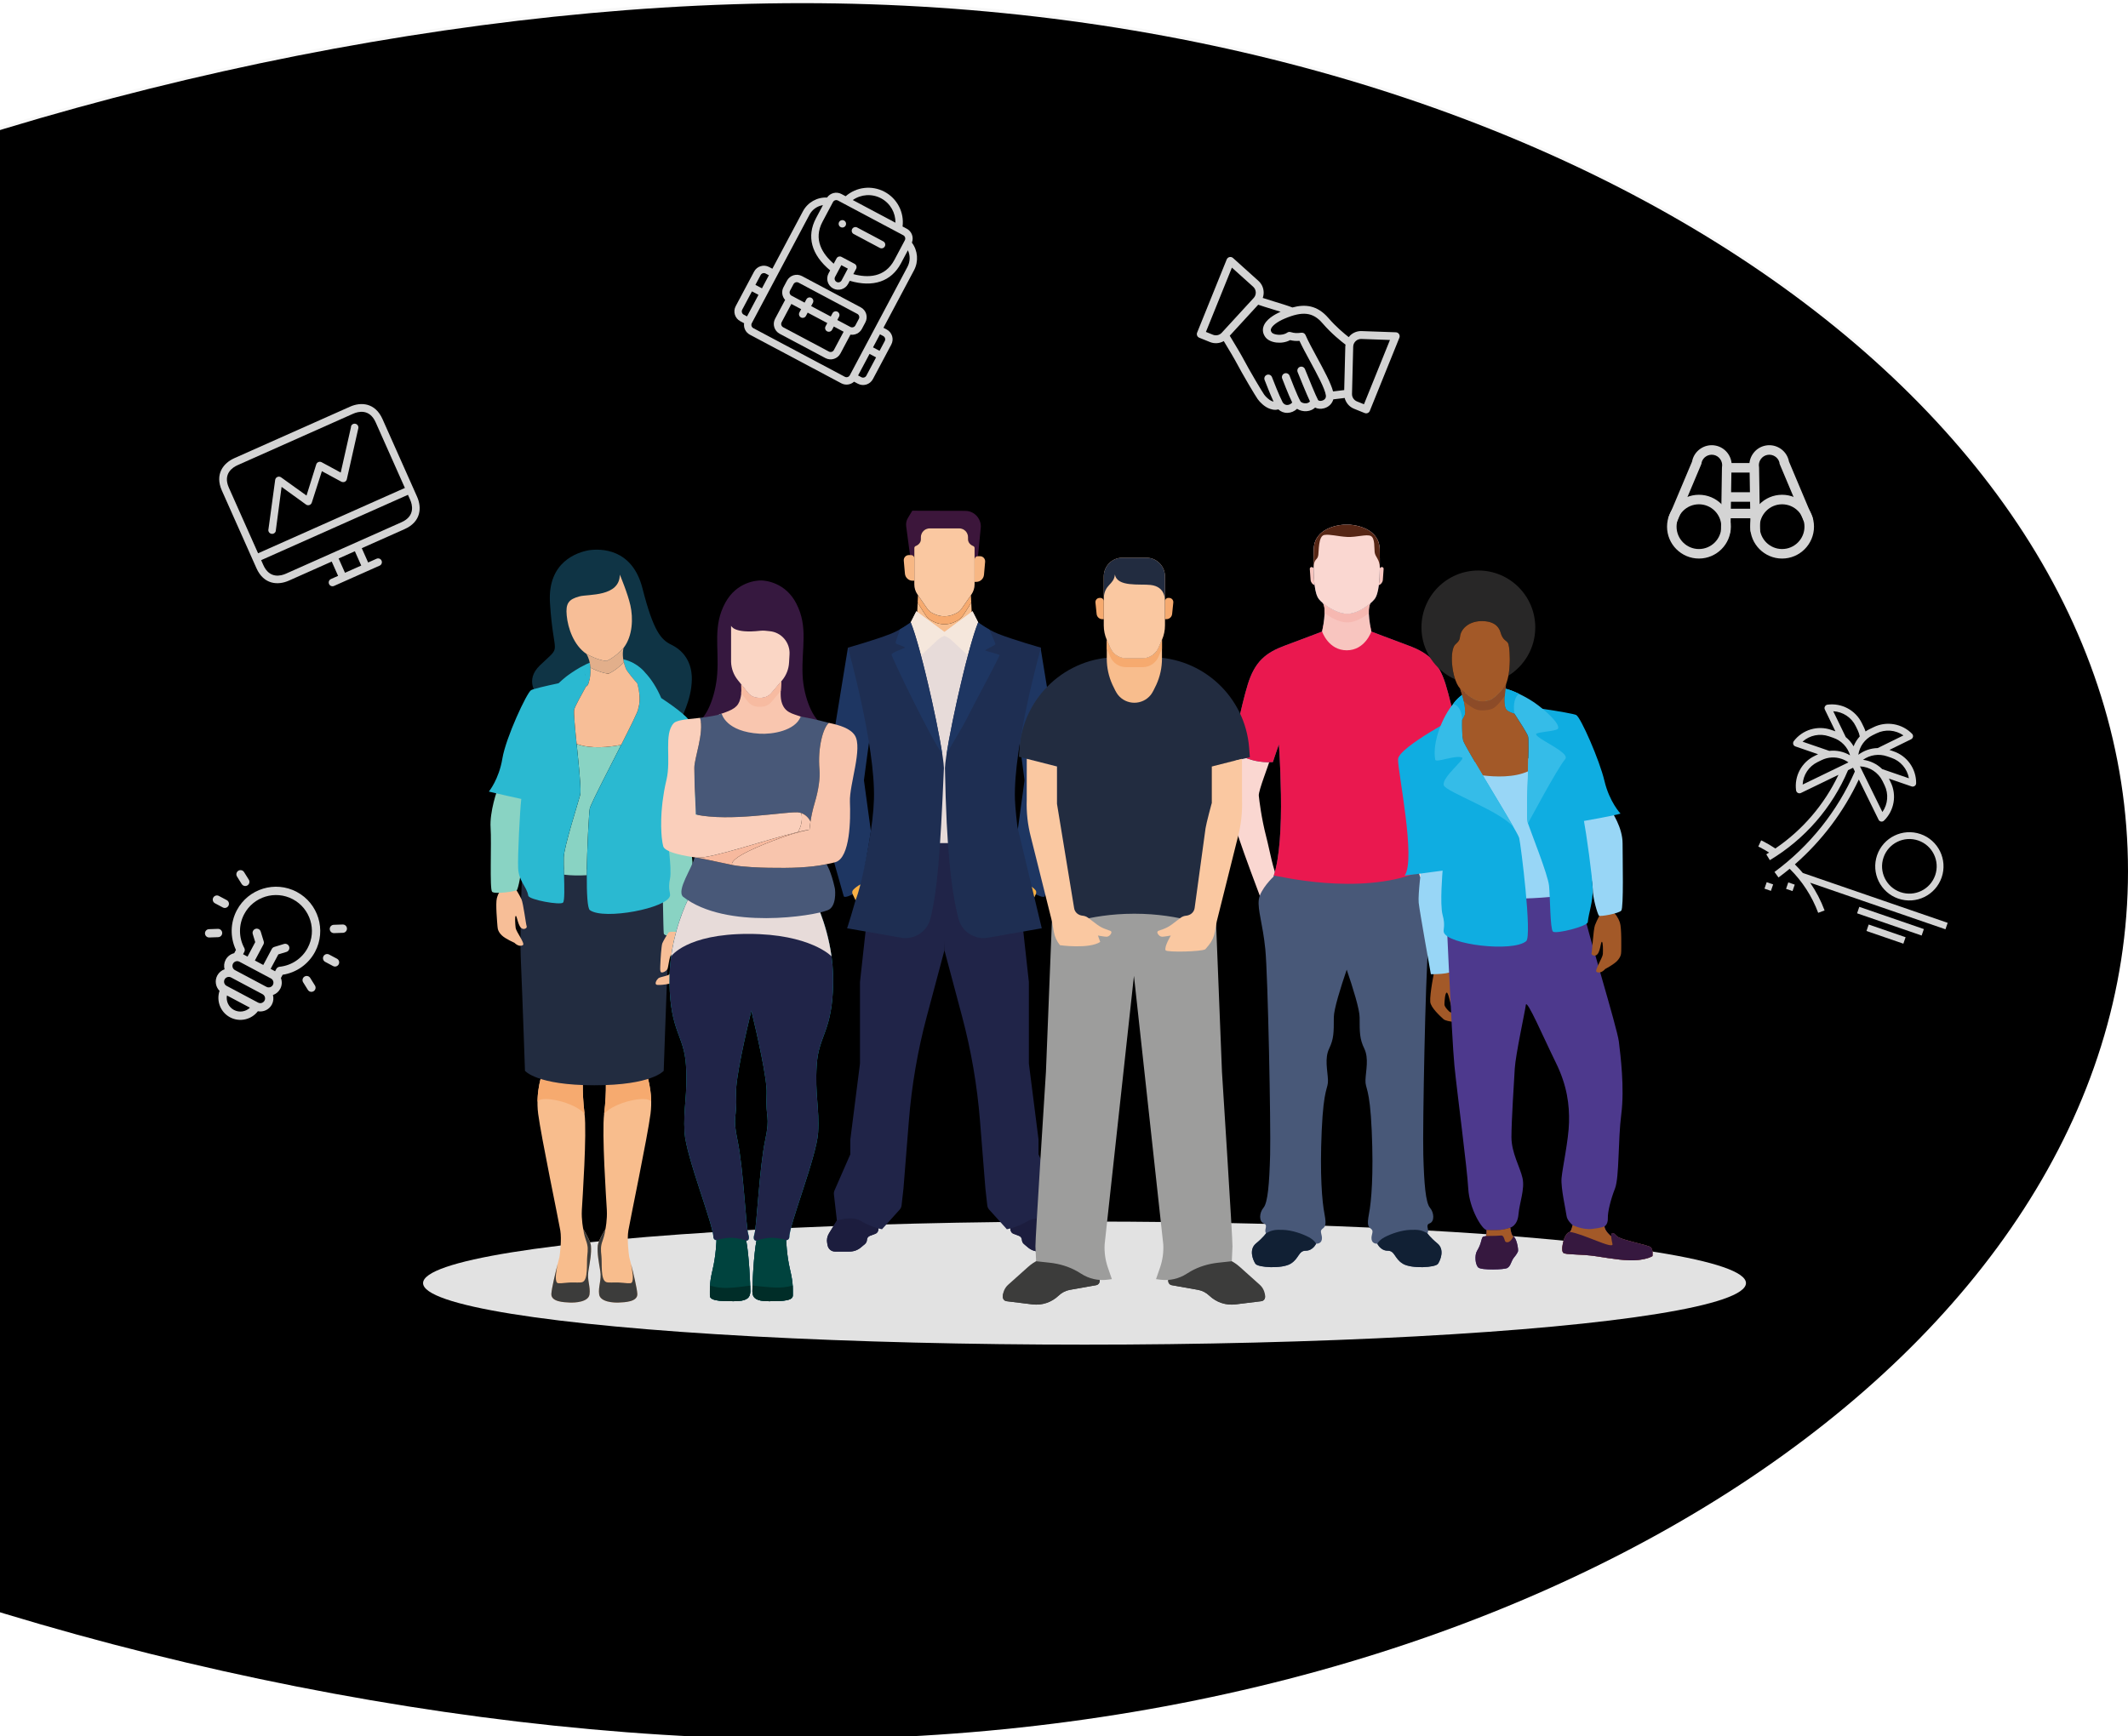 <?xml version="1.0" encoding="UTF-8"?>
<svg width="674px" height="550px" viewBox="0 0 674 550" version="1.1" xmlns="http://www.w3.org/2000/svg" xmlns:xlink="http://www.w3.org/1999/xlink">
    <!-- Generator: Sketch 47.1 (45422) - http://www.bohemiancoding.com/sketch -->
    <title>home-stangher-ideas</title>
    <desc>Created with Sketch.</desc>
    <defs>
        <path d="M548.063,550 C779.988,550 968,426.878 968,275 C968,123.122 779.988,0 548.063,0 C316.139,0 0,123.122 0,275 C0,426.878 316.139,550 548.063,550 Z" id="path-1"></path>
        <filter x="-1.6%" y="-2.8%" width="103.2%" height="105.6%" filterUnits="objectBoundingBox" id="filter-2">
            <feGaussianBlur stdDeviation="15" in="SourceAlpha" result="shadowBlurInner1"></feGaussianBlur>
            <feOffset dx="0" dy="1" in="shadowBlurInner1" result="shadowOffsetInner1"></feOffset>
            <feComposite in="shadowOffsetInner1" in2="SourceAlpha" operator="arithmetic" k2="-1" k3="1" result="shadowInnerInner1"></feComposite>
            <feColorMatrix values="0 0 0 0 0   0 0 0 0 0   0 0 0 0 0  0 0 0 0.2 0" type="matrix" in="shadowInnerInner1"></feColorMatrix>
        </filter>
    </defs>
    <g id="Page-1" stroke="none" stroke-width="1" fill="none" fill-rule="evenodd">
        <g id="1-1-home" transform="translate(0, -718)">
            <g id="home-stangher-ideas" transform="translate(-294, 718)">
                <g id="Oval-3">
                    <use fill="#F8F8F8" fill-rule="evenodd" xlink:href="#path-1"></use>
                    <use fill="black" fill-opacity="1" filter="url(#filter-2)" xlink:href="#path-1"></use>
                </g>
                <ellipse id="Oval-10" fill="#E2E2E2" cx="637.5" cy="406.5" rx="209.5" ry="19.5"></ellipse>
                <g id="Page-1" transform="translate(448, 161)">
                    <g id="Group-290" transform="translate(0.655, 0.418)">
                        <path d="M306.419,76.473 C306.419,76.473 309.058,85.72 309.636,90.343 C310.214,94.966 298.745,123.742 298.416,125.123 C298.086,126.504 292.417,120.951 293.053,119.321 C295.693,112.552 295.951,109.251 297.437,103.473 C298.921,97.693 299.57,92.242 299.735,90.673 C299.901,89.104 296.6,81.013 295.941,78.454 C295.28,75.895 304.356,72.593 306.419,76.473" id="Fill-2" fill="#FAD7D1"></path>
                        <path d="M237.361,76.473 C237.361,76.473 234.722,85.72 234.144,90.343 C233.566,94.966 245.035,123.742 245.364,125.123 C245.694,126.504 251.363,120.951 250.727,119.321 C248.087,112.552 247.829,109.251 246.344,103.473 C244.859,97.693 244.21,92.242 244.045,90.673 C243.879,89.104 247.18,81.013 247.839,78.454 C248.5,75.895 239.424,72.593 237.361,76.473" id="Fill-4" fill="#FAD7D1"></path>
                        <path d="M243.162,232.517 C245.472,230.618 246.354,229.292 246.354,229.292 C245.529,228.219 247.18,226.732 245.612,226.154 C244.044,225.576 244.168,222.811 245.529,221.201 C246.891,219.591 247.386,213.647 247.633,204.358 C247.881,195.07 246.932,147.475 246.107,139.301 C245.282,131.128 243.631,126.917 244.044,123.614 C244.457,120.312 248.665,116.349 248.665,116.349 C250.645,110.818 251.222,100.498 251.057,90.343 C250.893,80.189 250.397,74.409 250.397,74.409 C249.508,76.937 248.499,80.023 248.499,80.023 C240.331,80.519 235.712,76.226 235.712,76.226 C235.712,76.226 238.351,62.52 240.579,55.338 C242.807,48.155 246.272,45.348 252.295,43.119 C258.318,40.89 264.093,38.66 264.093,38.66 C264.093,38.66 265.836,30.884 264.197,29.521 C263.809,29.199 263.435,28.833 263.103,28.423 C261.371,26.276 261.288,20.002 261.453,12.572 C261.603,5.828 269.342,4.936 270.775,4.827 L270.776,4.811 L271.024,4.811 L272.756,4.811 L273.003,4.811 L273.005,4.827 C274.439,4.936 282.178,5.828 282.327,12.572 C282.492,20.002 282.41,26.276 280.677,28.423 C280.345,28.833 279.972,29.199 279.583,29.521 C277.944,30.884 279.687,38.66 279.687,38.66 C279.687,38.66 285.462,40.89 291.485,43.119 C297.508,45.348 300.973,48.155 303.201,55.338 C305.429,62.52 308.069,76.226 308.069,76.226 C308.069,76.226 303.449,80.519 295.28,80.023 C295.28,80.023 294.272,76.937 293.383,74.409 C293.383,74.409 292.888,80.189 292.723,90.343 C292.558,100.498 293.135,110.818 295.115,116.349 C295.115,116.349 299.324,120.312 299.736,123.614 C300.148,126.917 298.498,131.128 297.673,139.301 C296.848,147.475 295.899,195.07 296.147,204.358 C296.394,213.647 296.89,219.591 298.251,221.201 C299.613,222.811 299.736,225.576 298.169,226.154 C296.601,226.732 298.251,228.219 297.426,229.292 C297.426,229.292 298.309,230.618 300.619,232.517 C302.929,234.416 301.634,237.713 300.808,238.951 C299.983,240.189 292.393,240.603 289.67,238.951 C286.947,237.3 287.195,234.823 284.884,234.823 C282.575,234.823 281.584,232.594 281.584,232.594 C281.584,232.594 280.016,232.759 279.769,231.273 C279.522,229.787 280.594,228.714 279.687,227.97 C278.779,227.228 278.202,226.98 278.945,223.1 C279.687,219.22 280.429,210.922 279.811,196.804 C279.192,182.686 277.707,183.677 277.831,180.705 C277.954,177.733 278.945,173.894 277.459,170.798 C275.974,167.702 275.974,165.72 275.974,160.891 C275.974,158.344 273.874,151.596 271.89,145.786 C269.905,151.596 267.806,158.344 267.806,160.891 C267.806,165.72 267.806,167.702 266.321,170.798 C264.835,173.894 265.826,177.733 265.95,180.705 C266.074,183.677 264.588,182.686 263.969,196.804 C263.351,210.922 264.093,219.22 264.835,223.1 C265.578,226.98 265.001,227.228 264.093,227.97 C263.186,228.714 264.258,229.787 264.011,231.273 C263.764,232.759 262.196,232.594 262.196,232.594 C262.196,232.594 261.206,234.823 258.896,234.823 C256.585,234.823 256.833,237.3 254.11,238.951 C251.387,240.603 243.797,240.189 242.972,238.951 C242.147,237.713 240.852,234.416 243.162,232.517" id="Fill-6" fill="#485878"></path>
                        <path d="M303.201,55.337 C300.974,48.155 297.508,45.348 291.485,43.119 C285.462,40.89 279.687,38.661 279.687,38.661 C279.687,38.661 279.509,37.863 279.321,36.738 L264.46,36.738 C264.272,37.863 264.093,38.661 264.093,38.661 C264.093,38.661 258.318,40.89 252.294,43.119 C246.272,45.348 242.807,48.155 240.579,55.337 C238.352,62.52 235.711,76.225 235.711,76.225 C235.711,76.225 240.332,80.518 248.5,80.023 C248.5,80.023 249.508,76.937 250.398,74.409 C250.398,74.409 250.892,80.188 251.057,90.343 C251.219,100.275 250.666,110.352 248.79,115.966 C250.273,116.054 275.479,122.426 294.485,114.968 C294.559,114.939 294.584,114.851 294.635,114.795 C293.044,109.019 292.572,99.618 292.723,90.343 C292.888,80.188 293.383,74.409 293.383,74.409 C294.272,76.937 295.28,80.023 295.28,80.023 C303.448,80.518 308.069,76.225 308.069,76.225 C308.069,76.225 305.429,62.52 303.201,55.337" id="Fill-8" fill="#EA184F"></path>
                        <path d="M282.688,18.338 C283.073,18.052 283.615,18.349 283.581,18.828 L283.335,22.281 C283.279,23.057 282.772,23.708 282.059,23.989 C282.253,22.436 282.345,20.602 282.374,18.573 L282.688,18.338 Z" id="Fill-10" fill="#F8C5BF"></path>
                        <path d="M261.092,18.338 L261.407,18.573 C261.435,20.602 261.527,22.436 261.722,23.989 C261.008,23.708 260.501,23.057 260.445,22.281 L260.199,18.828 C260.165,18.349 260.707,18.052 261.092,18.338" id="Fill-12" fill="#F8C5BF"></path>
                        <path d="M279.583,29.522 C277.944,30.884 279.687,38.66 279.687,38.66 C279.687,38.66 277.707,44.605 271.89,44.605 C266.074,44.605 264.093,38.66 264.093,38.66 C264.093,38.66 265.836,30.884 264.197,29.522 C264.324,29.627 268.216,33.026 272.055,33.046 C275.728,33.066 279.353,29.714 279.583,29.522" id="Fill-14" fill="#F8C5BF"></path>
                        <path d="M278.892,32.827 C277.635,33.835 274.862,35.786 272.055,35.77 C269.136,35.755 266.19,33.789 264.888,32.8 C264.933,31.32 264.783,30.009 264.197,29.522 C264.324,29.627 268.216,33.026 272.055,33.046 C275.728,33.066 279.353,29.714 279.584,29.522 C278.993,30.012 278.845,31.336 278.892,32.827" id="Fill-16" fill="#F6B8B1"></path>
                        <path d="M261.453,12.571 C261.603,5.828 269.342,4.935 270.775,4.827 L270.776,4.81 L273.004,4.81 L273.005,4.827 C274.438,4.935 282.178,5.828 282.327,12.571 C282.374,14.691 282.399,16.71 282.374,18.573 C282.345,20.603 282.254,22.436 282.058,23.989 C281.804,26.007 281.376,27.556 280.677,28.423 C280.346,28.834 279.971,29.199 279.584,29.522 C279.352,29.713 275.728,33.066 272.055,33.046 C268.216,33.026 264.323,29.627 264.197,29.522 C263.809,29.199 263.435,28.834 263.103,28.423 C262.403,27.556 261.976,26.007 261.722,23.989 C261.527,22.436 261.435,20.603 261.407,18.573 C261.381,16.71 261.406,14.691 261.453,12.571" id="Fill-18" fill="#FAD7D1"></path>
                        <path d="M280.739,13.552 C280.574,12.297 280.884,9.063 279.529,8.393 C278.185,7.729 274.953,8.846 272.045,8.691 C269.047,8.532 266.572,7.766 264.796,8.064 C262.884,8.384 263.073,13.18 262.896,14.388 C262.62,16.293 261.547,15.223 261.406,18.502 C261.381,16.659 261.407,14.664 261.453,12.571 C261.603,5.828 269.342,4.936 270.775,4.827 L270.776,4.811 L273.004,4.811 L273.005,4.827 C274.438,4.936 282.177,5.828 282.327,12.571 C282.373,14.653 282.398,16.638 282.375,18.472 C282.378,15.781 280.945,15.118 280.739,13.552" id="Fill-20" fill="#562615"></path>
                        <path d="M283.864,230.551 C286.125,229.357 289.312,228.319 291.97,228.218 C294.414,228.126 295.466,228.198 297.425,229.292 C297.425,229.292 298.308,230.618 300.618,232.517 C302.929,234.416 301.633,237.713 300.809,238.952 C299.983,240.19 292.393,240.602 289.67,238.952 C286.947,237.3 287.195,234.824 284.885,234.824 C282.575,234.824 281.584,232.594 281.584,232.594 C281.584,232.594 282.162,231.449 283.864,230.551" id="Fill-22" fill="#112034"></path>
                        <path d="M259.916,230.551 C257.655,229.357 254.468,228.319 251.81,228.218 C249.366,228.126 248.314,228.198 246.355,229.292 C246.355,229.292 245.472,230.618 243.162,232.517 C240.851,234.416 242.147,237.713 242.972,238.952 C243.797,240.19 251.387,240.602 254.11,238.952 C256.833,237.3 256.585,234.824 258.895,234.824 C261.205,234.824 262.196,232.594 262.196,232.594 C262.196,232.594 261.618,231.449 259.916,230.551" id="Fill-24" fill="#112034"></path>
                        <path d="M153.094,32.161 L153.198,32.214 L153.094,32.161 Z" id="Fill-26" fill="#84317F"></path>
                        <path d="M135.762,32.213 L135.87,32.16 L135.762,32.213 Z" id="Fill-28" fill="#84317F"></path>
                        <path d="M134.293,0.383 C134.293,0.383 145.194,0.404 151.095,0.425 C153.296,0.432 155.205,1.906 155.82,4.046 C155.981,4.607 156.034,5.193 155.977,5.775 L155.099,14.797 L155.013,14.797 C154.467,14.797 154.027,15.244 154.024,15.796 L154.024,12.185 C154.024,11.912 153.858,11.669 153.61,11.571 C152.675,11.2 151.956,10.434 151.956,9.416 L151.956,8.787 C151.956,7.238 150.716,5.982 149.186,5.982 L139.777,5.982 C138.248,5.982 137.008,7.238 137.008,8.787 L137.008,9.426 C137.008,10.439 136.289,11.203 135.356,11.57 C135.107,11.668 134.941,11.911 134.941,12.185 L134.941,15.439 C134.941,14.884 134.496,14.434 133.949,14.434 L133.569,14.434 L132.36,5.302 C132.24,4.392 132.432,3.468 132.905,2.684 L134.293,0.383 Z" id="Fill-30" fill="#3C163B"></path>
                        <path d="M153.094,32.161 L153.149,33.375 C153.215,34.688 152.934,36.102 152.345,37.305 C151.909,38.198 151.322,38.989 150.481,39.463 L148.675,40.272 C146.004,41.468 142.959,41.468 140.287,40.271 L138.482,39.463 C137.653,38.995 137.074,38.217 136.638,37.341 C136.035,36.131 135.747,34.702 135.815,33.375 L135.869,32.16 L135.932,30.781 L136.097,27.143 L135.992,29.464 C136.015,29.472 137.902,32.644 138.809,33.87 C139.28,34.507 140.087,35.093 140.8,35.418 L141.372,35.679 C143.35,36.58 145.614,36.58 147.592,35.679 L148.163,35.418 C148.876,35.093 149.74,34.468 150.187,33.819 C150.187,33.819 152.354,30.649 152.969,29.404 L153.031,30.783 L153.094,32.161 Z" id="Fill-32" fill="#F8BD8D"></path>
                        <path d="M150.187,33.819 C149.739,34.468 148.876,35.093 148.163,35.418 L147.591,35.679 C145.613,36.58 143.349,36.58 141.372,35.679 L140.8,35.418 C140.087,35.093 139.28,34.507 138.809,33.87 C137.902,32.644 136.015,29.472 135.992,29.464 L136.097,27.142 L139.028,31.395 C139.475,32.043 140.087,32.558 140.8,32.882 L141.372,33.143 C143.349,34.044 145.613,34.044 147.591,33.143 L148.163,32.883 C148.52,32.72 148.851,32.51 149.149,32.26 C149.447,32.01 149.712,31.72 149.935,31.395 L152.866,27.142 L152.969,29.404 C152.354,30.649 150.187,33.819 150.187,33.819" id="Fill-34" fill="#F6AA6F"></path>
                        <path d="M149.935,31.395 C149.712,31.72 149.447,32.01 149.149,32.26 C148.851,32.51 148.52,32.72 148.163,32.882 L147.591,33.143 C145.613,34.044 143.349,34.044 141.371,33.143 L140.8,32.882 C140.087,32.557 139.475,32.044 139.028,31.395 L136.097,27.142 L135.915,26.878 C135.28,25.957 134.94,24.861 134.94,23.738 L134.94,22.565 L134.94,15.438 L134.94,12.185 C134.94,11.911 135.107,11.668 135.355,11.57 C136.29,11.203 137.007,10.439 137.007,9.426 L137.007,8.787 C137.007,7.238 138.248,5.982 139.778,5.982 L144.482,5.982 L149.186,5.983 C150.716,5.983 151.956,7.238 151.956,8.787 L151.956,9.417 C151.956,10.433 152.675,11.2 153.61,11.571 C153.858,11.669 154.024,11.912 154.024,12.185 L154.024,15.796 L154.021,15.801 L154.021,22.928 L154.023,22.928 L154.023,23.739 C154.023,24.861 153.683,25.958 153.048,26.878 L152.866,27.142 L149.935,31.395 Z" id="Fill-36" fill="#FAC8A1"></path>
                        <path d="M154.021,15.801 L154.024,15.795 C154.027,15.243 154.467,14.797 155.013,14.797 L155.099,14.797 L155.759,14.797 C156.705,14.797 157.448,15.619 157.364,16.573 L157.003,20.668 C156.891,21.947 155.832,22.927 154.564,22.927 L154.024,22.927 L154.021,22.927 L154.021,15.801 Z" id="Fill-38" fill="#F7B784"></path>
                        <path d="M134.94,15.438 L134.94,22.565 L134.398,22.565 C133.13,22.565 132.071,21.585 131.959,20.306 L131.598,16.21 C131.514,15.257 132.257,14.435 133.203,14.435 L133.568,14.435 L133.949,14.435 C134.496,14.435 134.94,14.884 134.94,15.438" id="Fill-40" fill="#F7B784"></path>
                        <path d="M113.909,43.764 L108.274,78.334 C108.212,78.715 108.174,79.099 108.16,79.485 L107.805,89.338 C109.796,90.493 112.05,91.1 114.343,91.1 L118.978,85.773 C118.978,85.773 120.916,70.874 121.554,67.432 C122.191,63.991 119.397,45.484 113.909,43.764" id="Fill-42" fill="#1E3662"></path>
                        <path d="M174.917,43.765 L180.551,78.335 C180.613,78.716 180.651,79.1 180.664,79.486 L181.019,89.34 C179.028,90.494 176.775,91.101 174.481,91.101 L169.846,85.774 C169.846,85.774 167.909,70.875 167.271,67.433 C166.634,63.992 169.429,45.485 174.917,43.765" id="Fill-44" fill="#1E3662"></path>
                        <path d="M169.847,85.774 L167.651,101.868 C167.651,101.868 169.895,117.211 172.501,123.778 L173.387,121.898 C173.387,121.898 176.029,123.272 176.256,122.471 L178.993,112.825 C180.337,108.092 181.018,103.19 181.018,98.264 L181.019,89.34 C181.019,89.34 171.206,83.428 169.847,85.774" id="Fill-46" fill="#1E3662"></path>
                        <path d="M173.252,120.507 C172.692,119.88 171.709,119.152 170.944,118.77 C171.436,120.673 171.961,122.415 172.502,123.779 L173.387,121.898 C173.387,121.898 173.834,121.159 173.252,120.507" id="Fill-48" fill="#F8B044"></path>
                        <path d="M166.377,105.689 L171.222,149.71 L171.222,175.529 L174.282,199.627 L174.281,204.274 L179.287,215.718 C179.461,216.114 179.526,216.551 179.477,216.981 L178.531,225.274 L181.039,229.336 C181.613,230.264 181.814,231.38 181.602,232.454 L181.458,233.179 C181.239,234.287 180.278,235.085 179.162,235.085 L174.474,235.085 C173.195,235.085 171.957,234.634 170.97,233.811 L169.678,232.731 C169.305,232.42 169.07,231.971 169.024,231.484 L169.008,231.316 C168.958,230.778 168.609,230.317 168.109,230.127 L166.338,229.455 C165.839,229.266 165.484,228.811 165.418,228.274 L165.355,227.769 L164.25,228.027 L158.654,221.811 C158.313,221.433 158.099,220.954 158.043,220.445 L157.45,215.118 L155.727,193.56 C154.838,182.424 152.942,171.393 150.065,160.606 L144.471,139.641 L143.107,103.623 L166.377,105.689 Z" id="Fill-50" fill="#202448"></path>
                        <path d="M122.573,105.688 L117.727,149.709 L117.727,175.529 L114.666,199.626 L114.666,204.274 L109.661,215.716 C109.487,216.113 109.421,216.549 109.47,216.98 L110.415,225.273 L107.908,229.334 C107.335,230.264 107.133,231.378 107.345,232.453 L107.488,233.178 C107.708,234.286 108.668,235.084 109.785,235.084 L114.473,235.084 C115.752,235.084 116.99,234.633 117.977,233.81 L119.269,232.73 C119.642,232.419 119.877,231.97 119.923,231.483 L119.939,231.315 C119.989,230.778 120.338,230.316 120.837,230.127 L122.609,229.455 C123.108,229.265 123.463,228.81 123.529,228.273 L123.592,227.769 L124.697,228.027 L130.292,221.811 C130.633,221.432 130.848,220.954 130.905,220.444 L131.498,215.117 L133.22,193.56 C134.11,182.423 136.006,171.392 138.885,160.605 L144.479,139.641 L145.844,103.624 L122.573,105.688 Z" id="Fill-52" fill="#202448"></path>
                        <polygon id="Fill-54" fill="#E7DBD9" points="133.796 35.762 135.581 32.233 144.477 38.818 153.372 32.234 155.158 35.763 153.011 45.877 154.835 67.477 154.834 105.689 148.016 105.689 140.935 105.689 134.117 105.688 134.117 67.476 135.942 45.877"></polygon>
                        <path d="M135.581,32.234 L144.476,38.818 L153.373,32.234 L155.158,35.762 L151.842,46.176 L146.694,41.38 C146.052,40.783 145.295,40.336 144.476,40.051 C143.658,40.336 142.9,40.783 142.259,41.38 L137.11,46.176 L133.795,35.762 L135.581,32.234 Z" id="Fill-56" fill="#F5E7DC"></path>
                        <path d="M155.158,35.763 C155.158,35.763 158.165,38.068 161.534,39.399 C166.428,41.331 175.044,43.765 175.044,43.765 C175.044,43.765 166.293,74.839 166.803,91.792 C166.885,94.525 167.569,100.408 167.569,100.408 L175.303,132.67 L158.223,135.662 C153.996,136.403 149.94,133.71 148.885,129.501 C146.692,120.75 145.126,108.329 144.637,81.892 C144.917,75.185 151.672,44.197 155.158,35.763" id="Fill-58" fill="#1E2E52"></path>
                        <path d="M160.609,42.723 C160.23,43.166 157.873,44.137 157.448,44.575 C157.155,44.876 161.948,45.789 161.948,46.177 C159.036,52.26 154.862,59.655 151.847,65.689 C149.809,69.77 147.186,73.587 145.126,77.665 C146.778,66.794 152.169,42.994 155.158,35.762 C155.158,35.762 156.645,36.901 158.696,38.04 C159.461,39.721 160.737,42.573 160.609,42.723" id="Fill-60" fill="#1E3662"></path>
                        <path d="M133.796,35.762 C133.796,35.762 130.788,38.068 127.42,39.399 C122.525,41.331 113.909,43.764 113.909,43.764 C113.909,43.764 122.659,74.838 122.149,91.791 C121.638,108.744 113.647,132.669 113.647,132.669 L130.727,135.662 C134.954,136.403 139.044,133.719 140.065,129.501 C142.244,120.492 143.106,109.678 144.315,81.892 C144.039,75.185 137.28,44.197 133.796,35.762" id="Fill-62" fill="#1E2E52"></path>
                        <path d="M127.719,45.967 C127.719,45.272 131.749,44.029 131.95,43.765 C132.159,43.491 129.238,42.702 129.065,42.367 C128.822,41.9 130.246,38.785 130.347,37.985 C132.35,36.865 133.795,35.762 133.795,35.762 C136.766,42.949 142.109,66.506 143.796,77.467 C139.943,72.155 127.719,46.736 127.719,45.967" id="Fill-64" fill="#1E3662"></path>
                        <path d="M118.978,85.773 L121.173,101.868 C121.173,101.868 118.928,117.21 116.322,123.778 L115.436,121.897 C115.436,121.897 112.794,123.272 112.567,122.47 L109.83,112.824 C108.487,108.09 107.805,103.189 107.805,98.264 L107.805,89.339 C107.805,89.339 117.617,83.427 118.978,85.773" id="Fill-66" fill="#1E3662"></path>
                        <path d="M115.572,120.506 C116.131,119.879 117.115,119.151 117.88,118.769 C117.387,120.672 116.863,122.415 116.322,123.778 L115.436,121.897 C115.436,121.897 114.99,121.158 115.572,120.506" id="Fill-68" fill="#F8B044"></path>
                        <path d="M171.178,225.274 C173.916,223.695 178.532,225.274 178.532,225.274 L181.039,229.336 C181.612,230.264 181.814,231.38 181.602,232.455 L181.459,233.179 C181.239,234.287 180.278,235.085 179.162,235.085 L174.474,235.085 C173.195,235.085 171.956,234.635 170.97,233.811 L169.679,232.731 C169.306,232.419 169.07,231.971 169.025,231.484 L169.009,231.316 C168.957,230.778 168.609,230.317 168.11,230.128 L166.338,229.455 C165.838,229.265 165.484,228.81 165.418,228.275 L165.356,227.769 C165.356,227.769 167.821,227.21 171.178,225.274" id="Fill-70" fill="#1C1D3E"></path>
                        <path d="M117.769,225.273 C115.031,223.694 110.415,225.273 110.415,225.273 L107.908,229.334 C107.335,230.263 107.133,231.379 107.345,232.453 L107.488,233.178 C107.708,234.286 108.669,235.084 109.785,235.084 L114.473,235.084 C115.752,235.084 116.99,234.633 117.977,233.81 L119.269,232.73 C119.642,232.419 119.877,231.97 119.922,231.483 L119.938,231.315 C119.989,230.778 120.338,230.316 120.837,230.127 L122.609,229.455 C123.109,229.265 123.463,228.81 123.529,228.274 L123.591,227.769 C123.591,227.769 121.126,227.21 117.769,225.273" id="Fill-72" fill="#1C1D3E"></path>
                        <path d="M299.621,146.237 C299.621,146.237 298.142,153.56 298.347,155.983 C298.5,157.792 301.472,160.486 302.524,161.451 C303.576,162.416 308.411,162.578 308.981,162.227 C309.551,161.876 308.914,160.763 308.257,160.237 C307.599,159.71 305.079,159.77 304.29,158.98 C303.501,158.191 302.843,157.445 302.843,156.743 C302.843,156.041 303.019,152.971 303.589,153.058 C304.159,153.146 304.728,156.918 305.123,157.489 C305.518,158.059 306.394,158.498 307.052,158.41 C307.71,158.322 307.314,156.392 307.227,155.427 C307.14,154.462 306.526,149.812 306.175,149.066 C305.824,148.321 304.323,146.127 303.89,145.688 C303.457,145.25 299.696,145.857 299.621,146.237" id="Fill-74" fill="#A35928"></path>
                        <path d="M295.61,112.743 C295.61,112.743 294.426,121.955 294.689,124.588 C294.952,127.219 298.547,147.224 298.547,147.224 C298.547,147.224 305.386,147.311 305.474,145.907 C305.561,144.503 304.685,129.851 304.597,125.728 C304.509,121.604 303.194,112.304 303.194,112.304 L295.61,112.743 Z" id="Fill-76" fill="#98D6F6"></path>
                        <path d="M320.642,124.412 C320.642,124.412 307.356,83.53 307.802,81.445 C308.248,79.358 336.118,77.58 336.644,80.027 C337.17,82.473 340.43,119.414 340.562,122.441 C340.693,125.468 325.158,126.342 320.642,124.412" id="Fill-78" fill="#98D6F6"></path>
                        <path d="M306.001,176.177 C306.877,184.95 310.033,208.64 310.384,215.132 C310.735,221.625 314.845,228.194 316.16,228.227 C316.16,228.227 316.291,229.181 316.028,230.169 C315.409,230.366 315.093,230.203 314.877,230.596 C314.416,231.437 314.516,232.635 313.168,234.873 C312.35,236.23 312.575,239.216 313.562,240.138 C314.548,241.059 321.954,240.847 322.789,240.282 C324.018,239.479 323.82,238.131 325.103,236.683 C325.517,236.216 326.116,235.223 326.155,234.972 C326.286,234.116 325.621,230.575 324.634,230.311 C323.944,229.851 323.681,227.515 323.681,227.515 C323.681,227.515 325.983,226.977 326.293,223.292 C326.605,219.607 328.358,215.308 327.569,211.798 C326.78,208.289 324.062,203.814 324.062,198.813 C324.062,193.812 324.851,181.617 325.114,177.142 C325.377,172.667 328.358,159.069 328.621,156.962 C328.884,154.856 334.37,167.622 338.071,175.125 C341.773,182.625 342.431,188.679 342.299,194.207 C342.168,199.734 340.195,208.684 339.932,211.842 C339.669,215.001 341.334,222.151 341.51,223.731 C341.686,225.309 343.439,226.713 343.439,226.713 C343.439,226.713 343.03,228.754 342.421,228.918 C341.811,229.08 341.082,230.004 340.688,231.254 C340.294,232.504 339.8,234.742 340.458,235.465 C341.115,236.189 345.916,235.794 350.979,236.584 C356.042,237.374 360.778,238.163 364.197,237.769 C367.617,237.374 368.734,236.518 368.734,236.518 C368.734,236.518 368.998,234.544 368.208,233.754 C367.419,232.965 358.608,231.452 357.424,230.201 C356.24,228.951 356.13,229.192 355.911,229.345 C355.692,229.499 355.649,230.267 355.649,230.267 C355.649,230.267 353.544,228.556 353.544,227.108 C353.544,227.108 354.662,226.516 354.596,224.542 C354.53,222.568 355.451,218.73 356.854,215.132 C358.257,211.535 357.785,199.866 358.854,191.575 C359.923,183.284 358.608,172.887 358.081,168.544 C357.555,164.201 347.927,132.878 347.152,128.272 C346.376,123.666 345.456,121.628 345.456,121.628 C345.456,121.628 320.204,126.035 303.107,120.507 C303.107,120.507 305.125,167.403 306.001,176.177" id="Fill-80" fill="#4D398D"></path>
                        <path d="M324.635,230.311 C323.944,229.851 323.681,227.515 323.681,227.515 C323.681,227.515 322.15,228.081 320.533,228.227 C318.34,228.425 315.907,228.221 316.159,228.227 C316.159,228.227 316.291,229.181 316.028,230.168 C315.409,230.366 315.092,230.203 314.877,230.596 C314.416,231.437 314.515,232.636 313.167,234.873 C312.349,236.23 312.576,239.216 313.562,240.137 C314.548,241.059 321.953,240.847 322.79,240.282 C324.018,239.48 323.821,238.131 325.103,236.683 C325.517,236.216 326.116,235.223 326.155,234.972 C326.287,234.117 325.621,230.575 324.635,230.311" id="Fill-82" fill="#36183F"></path>
                        <path d="M320.774,230.004 C321.892,229.916 321.749,231.871 322.308,232.065 C323.755,232.57 324.559,230.397 324.688,230.337 C324.67,230.33 324.653,230.316 324.635,230.311 C323.944,229.851 323.682,227.514 323.682,227.514 C323.682,227.514 322.15,228.081 320.533,228.227 C318.532,228.408 316.339,228.254 316.16,228.231 C316.163,228.248 316.288,229.191 316.028,230.168 C318.188,230.069 318.162,230.209 320.774,230.004" id="Fill-84" fill="#A35928"></path>
                        <path d="M368.208,233.755 C367.419,232.965 358.608,231.451 357.424,230.201 C356.24,228.951 356.13,229.192 355.911,229.345 C355.692,229.499 355.649,230.267 355.649,230.267 C355.649,230.267 353.543,228.557 353.543,227.108 C353.543,227.108 352.557,227.602 349.566,227.931 C346.574,228.26 343.439,226.714 343.439,226.714 C343.439,226.714 343.03,228.754 342.42,228.918 C341.811,229.08 341.082,230.004 340.688,231.254 C340.294,232.504 339.8,234.741 340.458,235.465 C341.115,236.189 345.916,235.794 350.979,236.584 C356.042,237.374 360.777,238.164 364.197,237.769 C367.617,237.374 368.734,236.519 368.734,236.519 C368.734,236.519 368.997,234.544 368.208,233.755" id="Fill-86" fill="#A35928"></path>
                        <path d="M368.208,233.755 C367.419,232.965 358.608,231.451 357.424,230.201 C356.24,228.951 356.13,229.192 355.911,229.345 C355.692,229.499 355.649,230.267 355.649,230.267 C355.649,230.267 355.759,231.416 356.058,232.689 C356.503,234.588 346.672,229.378 342.508,228.86 C342.479,228.878 342.451,228.909 342.42,228.918 C341.811,229.08 341.082,230.004 340.688,231.254 C340.294,232.504 339.8,234.741 340.458,235.465 C341.115,236.189 345.916,235.794 350.979,236.584 C356.042,237.374 360.777,238.164 364.197,237.769 C367.617,237.374 368.734,236.519 368.734,236.519 C368.734,236.519 368.997,234.544 368.208,233.755" id="Fill-88" fill="#36183F"></path>
                        <path d="M352.689,127.219 C352.689,127.219 351.045,130.246 350.519,131.694 C349.993,133.141 349.642,139.897 349.445,140.49 C349.247,141.082 350.153,141.578 350.891,141.213 C352.229,140.556 352.294,137.024 352.689,136.959 C353.084,136.892 353.084,139.656 353.018,140.841 C352.952,142.025 350.266,146.089 351.048,146.5 C352.426,147.224 353.742,145.578 353.742,145.578 C353.742,145.578 356.568,144.109 357.619,142.925 C358.672,141.74 358.834,140.906 358.834,139.854 C358.834,138.801 358.993,132.573 358.411,130.858 C357.828,129.144 356.832,127.878 356.24,127.549 C355.648,127.219 352.883,126.858 352.689,127.219" id="Fill-90" fill="#A35928"></path>
                        <path d="M345.855,98.665 C345.999,99.504 349.796,117.086 349.796,120.113 C349.796,123.139 351.374,128.272 351.769,128.667 C352.163,129.062 358.065,127.99 358.854,127.069 C359.643,126.148 359.265,110.769 359.265,105.767 C359.265,100.766 355.977,95.897 355.188,94.713 C354.399,93.529 345.478,96.486 345.855,98.665" id="Fill-92" fill="#98D6F6"></path>
                        <path d="M323.477,49.414 C323.464,49.653 323.449,49.888 323.431,50.109 C323.449,49.888 323.464,49.653 323.477,49.414" id="Fill-94" fill="#F7C6A1"></path>
                        <path d="M323.535,47.889 C323.529,48.295 323.516,48.678 323.5,49.044 C323.516,48.678 323.529,48.295 323.535,47.889" id="Fill-96" fill="#F7C6A1"></path>
                        <path d="M323.037,52.937 C322.993,53.148 322.947,53.347 322.901,53.535 C322.947,53.347 322.993,53.148 323.037,52.937" id="Fill-98" fill="#F7C6A1"></path>
                        <path d="M323.172,52.225 C323.143,52.395 323.112,52.555 323.081,52.712 C323.112,52.555 323.143,52.395 323.172,52.225" id="Fill-100" fill="#F7C6A1"></path>
                        <path d="M323.294,51.413 C323.27,51.592 323.245,51.763 323.219,51.929 C323.245,51.763 323.27,51.592 323.294,51.413" id="Fill-102" fill="#F7C6A1"></path>
                        <path d="M323.397,50.489 C323.378,50.689 323.358,50.883 323.336,51.068 C323.358,50.883 323.378,50.689 323.397,50.489" id="Fill-104" fill="#F7C6A1"></path>
                        <path d="M322.54,54.793 C322.507,54.895 322.474,54.995 322.444,55.088 C322.475,54.995 322.507,54.895 322.54,54.793" id="Fill-106" fill="#F7C6A1"></path>
                        <path d="M322.894,53.562 C322.845,53.76 322.795,53.945 322.745,54.119 C322.795,53.945 322.845,53.761 322.894,53.562" id="Fill-108" fill="#F7C6A1"></path>
                        <path d="M322.696,54.287 C322.662,54.401 322.628,54.514 322.595,54.618 C322.628,54.513 322.662,54.402 322.696,54.287" id="Fill-110" fill="#F7C6A1"></path>
                        <path d="M308.456,64.772 C308.456,64.772 288.237,75.275 288.145,79.135 C288.052,82.996 293.911,111.076 290.217,115.989 L302.262,114.409 C302.262,114.409 301.33,125.114 302.262,128.448 C303.194,131.781 302.397,133.011 302.63,133.893 C303.668,137.817 324.412,140.357 328.737,136.747 C330.656,135.145 327.043,106.162 326.516,104.057 C325.991,101.951 309.156,75.169 308.719,73.129 C308.179,70.613 308.456,64.772 308.456,64.772" id="Fill-112" fill="#0FADE1"></path>
                        <path d="M323.536,61.943 C323.536,61.943 328.853,67.963 329.469,69.664 C330.188,71.648 328.389,96.734 329.294,99.43 C330.199,102.127 335.597,115.638 335.967,119.148 C336.337,122.657 336.299,132.835 337.195,133.712 C338.091,134.59 348.116,132.059 348.242,130.729 C348.525,127.746 349.9,124.389 349.796,120.113 C349.7,116.19 347.731,102.352 347.03,98.665 C347.03,98.665 356.503,97.038 358.607,96.336 C358.607,96.336 355.1,92.651 353.522,85.983 C351.944,79.315 345.982,65.803 344.579,65.102 C343.176,64.399 325.662,61.797 323.536,61.943" id="Fill-114" fill="#0FADE1"></path>
                        <path d="M317.823,60.145 C319.086,59.389 320.65,57.719 321.556,56.596 C319.73,56.142 317.553,55.872 315.162,56.136 C312.73,56.403 310.797,57.221 309.33,58.132 C310.424,59.053 311.921,60.16 313.204,60.552 C314.362,60.907 316.611,60.871 317.823,60.145" id="Fill-116" fill="#35BCE8"></path>
                        <path d="M329.294,71.769 C328.915,70.724 326.663,67.199 324.981,64.635 C323.758,64.21 322.775,63.76 322.491,63.347 C321.668,62.145 321.893,59.422 322.188,56.763 C322.239,56.303 322.292,55.844 322.342,55.396 C322.326,55.442 322.31,55.493 322.295,55.538 C322.248,55.682 321.971,56.082 321.556,56.596 C320.65,57.719 319.086,59.39 317.823,60.146 C316.61,60.871 314.362,60.907 313.204,60.553 C311.921,60.16 310.424,59.052 309.33,58.131 C308.43,57.373 307.803,56.74 307.803,56.74 C307.803,56.74 308.102,57.544 308.438,58.74 C308.873,60.287 309.37,62.49 309.359,64.466 C309.357,64.979 308.913,65.76 308.398,66.679 C308.363,68.611 308.376,71.535 308.719,73.129 C308.893,73.942 311.672,78.686 314.984,84.229 C318.899,84.722 324.855,84.973 329.301,82.953 C329.475,77.513 329.608,72.637 329.294,71.769" id="Fill-118" fill="#A35928"></path>
                        <path d="M308.398,66.679 C308.913,65.76 309.357,64.98 309.359,64.465 C309.37,62.489 308.873,60.286 308.438,58.74 C306.655,60.055 305.791,61.358 305.791,61.358 L305.791,61.365 C302.194,65.559 298.914,73.816 299.927,79.266 C300.131,80.364 306.263,77.67 308.433,78.591 C309.536,79.059 301.949,84.844 302.623,87.343 C303.19,89.444 320.795,95.568 324.8,100.743 C322.544,96.778 318.469,90.061 314.985,84.23 C311.673,78.686 308.893,73.943 308.718,73.13 C308.377,71.535 308.363,68.611 308.398,66.679" id="Fill-120" fill="#35BCE8"></path>
                        <path d="M305.633,61.562 C308.719,62.579 308.393,66.999 308.398,66.679 C308.913,65.76 309.357,64.98 309.36,64.465 C309.37,62.489 308.873,60.286 308.438,58.74 C306.654,60.055 305.791,61.358 305.791,61.358 L305.791,61.365 C305.738,61.427 305.686,61.499 305.633,61.562" id="Fill-122" fill="#0FADE1"></path>
                        <path d="M333.537,72.711 C332.68,72.152 332.048,71.662 331.865,71.287 C331.737,71.025 332.285,70.837 333.116,70.676 C335.062,70.3 338.593,70.07 338.846,69.378 C339.403,67.857 335.155,63.841 331.317,61.153 C330.27,60.419 325.799,57.655 322.188,56.764 C321.893,59.423 321.668,62.145 322.492,63.347 C322.775,63.76 323.757,64.21 324.981,64.635 C326.663,67.199 328.915,70.724 329.294,71.77 C329.608,72.636 329.475,77.513 329.301,82.953 C329.076,89.964 328.784,97.913 329.294,99.43 C329.307,99.469 338.686,81.816 341.072,79.117 C342.469,77.538 336.584,74.695 333.537,72.711" id="Fill-124" fill="#35BCE8"></path>
                        <path d="M326.496,58.404 C325.095,57.728 323.579,57.107 322.188,56.764 C321.893,59.423 321.668,62.145 322.492,63.347 C322.775,63.76 323.758,64.21 324.982,64.635 C324.55,61.603 325.142,59.235 326.496,58.404" id="Fill-126" fill="#0FADE1"></path>
                        <path d="M313.204,63.453 C314.362,63.807 317.113,63.678 318.325,62.952 C319.819,62.058 321.232,59.979 321.982,58.945 C322.062,57.789 322.211,56.559 322.342,55.396 C322.326,55.442 322.31,55.493 322.295,55.537 C322.146,55.998 319.664,59.043 317.823,60.145 C316.61,60.871 314.362,60.907 313.204,60.552 C310.866,59.838 307.803,56.74 307.803,56.74 C307.803,56.74 308.454,58.492 308.914,60.674 C310.016,61.643 311.746,63.007 313.204,63.453" id="Fill-128" fill="#8C4B28"></path>
                        <path d="M331.61,37.359 C331.61,27.397 323.54,19.322 313.584,19.322 C303.63,19.322 295.56,27.397 295.56,37.359 C295.56,44.701 299.951,51.006 306.242,53.821 C306.106,53.423 305.985,53.022 305.883,52.631 C305.396,50.759 305.276,49.111 305.276,49.111 C305.276,49.111 304.815,44.954 306.03,43.068 C306.435,42.437 307.644,41.873 307.758,40.436 C307.967,37.834 310.521,35.468 314.351,35.359 C319.663,35.206 320.436,38.334 320.664,39.111 C321.322,41.346 322.418,41.479 322.901,42.19 C323.605,43.226 323.533,48.065 323.535,47.888 C323.529,48.295 323.516,48.677 323.499,49.043 C323.493,49.172 323.485,49.29 323.477,49.414 C323.464,49.653 323.449,49.888 323.431,50.109 C323.421,50.241 323.409,50.364 323.397,50.49 C323.378,50.688 323.358,50.884 323.336,51.069 C323.323,51.186 323.308,51.301 323.293,51.413 C323.27,51.592 323.245,51.764 323.219,51.929 C323.204,52.029 323.188,52.129 323.172,52.224 C323.145,52.378 323.118,52.522 323.09,52.663 C328.199,49.48 331.61,43.824 331.61,37.359" id="Fill-130" fill="#282727"></path>
                        <path d="M323.219,51.929 C323.245,51.764 323.27,51.592 323.293,51.414 C323.309,51.301 323.323,51.186 323.337,51.068 C323.358,50.883 323.378,50.689 323.397,50.489 C323.409,50.364 323.421,50.24 323.431,50.11 C323.45,49.888 323.464,49.652 323.478,49.414 C323.485,49.29 323.493,49.173 323.499,49.043 C323.516,48.678 323.529,48.295 323.535,47.889 C323.532,48.065 323.606,43.226 322.9,42.189 C322.418,41.479 321.322,41.347 320.664,39.111 C320.436,38.334 319.663,35.206 314.351,35.358 C310.521,35.468 307.967,37.835 307.759,40.436 C307.644,41.873 306.435,42.438 306.029,43.068 C304.816,44.955 305.277,49.111 305.277,49.111 C305.277,49.111 305.396,50.758 305.883,52.631 C305.985,53.022 306.106,53.423 306.242,53.821 C306.251,53.847 306.256,53.872 306.265,53.897 C306.412,54.32 306.58,54.738 306.772,55.136 C307.059,55.734 307.399,56.286 307.802,56.74 C307.802,56.74 310.867,59.838 313.204,60.552 C314.362,60.907 316.61,60.871 317.823,60.145 C319.664,59.043 322.146,55.998 322.295,55.538 C322.31,55.493 322.327,55.442 322.342,55.396 C322.375,55.297 322.407,55.197 322.443,55.089 C322.475,54.995 322.507,54.894 322.539,54.793 C322.554,54.749 322.567,54.709 322.582,54.664 C322.586,54.649 322.591,54.632 322.595,54.618 C322.628,54.514 322.662,54.401 322.696,54.287 C322.712,54.23 322.728,54.178 322.745,54.119 C322.795,53.944 322.845,53.76 322.894,53.562 C322.896,53.554 322.899,53.543 322.9,53.534 C322.947,53.348 322.992,53.148 323.037,52.938 C323.053,52.866 323.066,52.787 323.081,52.713 C323.085,52.697 323.087,52.679 323.09,52.664 C323.118,52.522 323.145,52.378 323.172,52.225 C323.188,52.13 323.203,52.029 323.219,51.929" id="Fill-132" fill="#A35928"></path>
                        <path d="M17.281,178.089 C17.281,178.089 14.855,184.159 15.798,191.442 C16.741,198.726 22.268,225.162 22.807,228.399 C23.281,231.246 22.712,235.625 22.569,236.637 C22.549,236.778 22.523,236.903 22.487,237.041 C22.139,238.358 20.1,246.152 19.976,248.496 C19.842,251.059 24.02,251.149 25.727,251.238 C27.434,251.329 31.703,251.104 32.062,248.676 C32.422,246.248 31.254,244.09 31.703,241.303 C32.153,238.515 32.736,235.683 32.512,233.21 C32.374,231.685 30.085,227.994 30.085,227.994 C30.085,227.994 29.456,225.027 29.636,221.88 C29.816,218.733 31.26,197.6 30.49,191.442 C29.547,183.889 30.085,178.764 30.085,178.764 L17.281,178.089 Z" id="Fill-134" fill="#F8BD8D"></path>
                        <path d="M30.49,191.442 C29.546,183.889 30.086,178.764 30.086,178.764 L17.28,178.089 C17.28,178.089 15.655,182.166 15.585,187.643 C16.606,185.44 27.188,187.666 30.49,191.442" id="Fill-136" fill="#F6AA6F"></path>
                        <path d="M31.703,241.302 C32.152,238.515 32.736,235.682 32.511,233.21 C32.373,231.685 30.085,227.994 30.085,227.994 C30.085,227.994 30.298,229.798 30.962,231.602 C31.626,233.407 31.572,234.458 31.344,236.537 C31.103,238.73 31.698,244.085 29.816,244.764 C29.075,245.032 27.397,244.813 25.727,244.899 C23.916,244.993 22.125,245.365 21.773,244.944 C20.975,243.985 21.612,240.93 21.977,239.008 C21.252,241.859 20.069,246.728 19.976,248.496 C19.841,251.059 24.02,251.149 25.727,251.238 C27.435,251.328 31.703,251.103 32.062,248.676 C32.422,246.248 31.254,244.089 31.703,241.302" id="Fill-138" fill="#3C3C3B"></path>
                        <path d="M49.9,178.089 C49.9,178.089 52.326,184.159 51.384,191.442 C50.44,198.726 44.913,225.162 44.374,228.399 C43.9,231.246 44.469,235.625 44.612,236.637 C44.632,236.778 44.658,236.903 44.694,237.041 C45.042,238.358 47.081,246.152 47.205,248.496 C47.339,251.059 43.161,251.149 41.454,251.238 C39.747,251.329 35.478,251.104 35.119,248.676 C34.759,246.248 35.927,244.09 35.478,241.303 C35.028,238.515 34.445,235.683 34.669,233.21 C34.807,231.685 37.096,227.994 37.096,227.994 C37.096,227.994 37.724,225.027 37.545,221.88 C37.365,218.733 35.922,197.6 36.691,191.442 C37.634,183.889 37.096,178.764 37.096,178.764 L49.9,178.089 Z" id="Fill-140" fill="#F8BD8D"></path>
                        <path d="M36.691,191.442 C37.635,183.889 37.095,178.764 37.095,178.764 L49.901,178.089 C49.901,178.089 51.526,182.166 51.596,187.643 C50.575,185.44 39.993,187.666 36.691,191.442" id="Fill-142" fill="#F6AA6F"></path>
                        <path d="M35.478,241.302 C35.029,238.515 34.445,235.682 34.669,233.21 C34.808,231.685 37.095,227.994 37.095,227.994 C37.095,227.994 36.884,229.798 36.219,231.602 C35.555,233.407 35.609,234.458 35.837,236.537 C36.078,238.73 35.483,244.085 37.365,244.764 C38.106,245.032 39.785,244.813 41.454,244.899 C43.265,244.993 45.057,245.365 45.408,244.944 C46.206,243.985 45.568,240.93 45.203,239.008 C45.929,241.859 47.112,246.728 47.204,248.496 C47.34,251.059 43.161,251.149 41.454,251.238 C39.746,251.328 35.478,251.103 35.118,248.676 C34.759,246.248 35.927,244.089 35.478,241.302" id="Fill-144" fill="#3C3C3B"></path>
                        <path d="M10.903,114.056 L33.591,114.056 L38.236,114.056 L56.278,114.056 C56.797,118.261 57.123,136.585 56.91,141.671 C56.236,157.723 55.562,177.819 55.562,177.819 C55.562,177.819 51.922,182.405 33.591,182.405 L33.591,182.396 L33.59,182.405 C15.259,182.405 11.619,177.819 11.619,177.819 C11.619,177.819 10.945,157.723 10.271,141.671 C10.058,136.585 10.384,118.261 10.903,114.056" id="Fill-146" fill="#222C40"></path>
                        <path d="M37.937,51.625 L38.02,51.626 L38.098,51.599 L38.102,51.626 L61.174,66.662 C60.762,66.326 64.36,60.735 64.471,53.85 C64.508,51.548 64.101,45.829 57.968,42.831 C54.777,41.27 52.333,38.723 48.836,24.975 C45.592,12.223 35.543,12.4 32.002,12.883 L32.001,12.879 C31.976,12.883 31.946,12.889 31.921,12.893 C31.895,12.897 31.866,12.9 31.841,12.904 L31.841,12.907 C28.323,13.538 18.706,16.461 19.538,29.595 C20.674,47.518 23.606,42.382 16.335,49.395 C11.42,54.135 15.402,58.558 15.402,58.558 C15.402,58.558 15.216,58.843 14.929,59.29 L37.941,51.651 L37.937,51.625 Z" id="Fill-148" fill="#0F3445"></path>
                        <path d="M63.003,101.165 C63.003,101.165 64.785,110.109 64.705,112.704 C64.626,115.301 62.457,135.139 62.457,135.139 C62.457,135.139 55.765,135.688 55.584,134.319 C55.403,132.949 55.271,118.538 55.078,114.493 C54.884,110.447 55.544,101.249 55.544,101.249 L63.003,101.165 Z" id="Fill-150" fill="#89D3C3"></path>
                        <path d="M8.07,119.211 C8.07,119.211 9.886,122.065 10.499,123.447 C11.112,124.83 11.912,131.424 12.146,131.99 C12.379,132.557 11.527,133.103 10.777,132.797 C9.423,132.243 9.12,128.789 8.729,128.751 C8.338,128.713 8.525,131.42 8.67,132.576 C8.814,133.732 11.72,137.531 10.982,137.986 C9.681,138.788 8.282,137.266 8.282,137.266 C8.282,137.266 5.414,136.018 4.303,134.929 C3.192,133.84 2.978,133.034 2.906,132.003 C2.835,130.972 2.257,124.882 2.712,123.163 C3.167,121.444 4.056,120.136 4.614,119.774 C5.172,119.411 7.856,118.87 8.07,119.211" id="Fill-152" fill="#F7BE97"></path>
                        <path d="M11.602,91.617 C11.517,92.449 10.219,109.089 10.424,112.054 C10.629,115.019 9.43,120.153 9.07,120.567 C8.711,120.981 2.046,121.959 1.212,121.11 C0.376,120.261 1.07,105.702 0.732,100.802 C0.394,95.904 2.731,88.752 3.424,87.539 C4.116,86.326 11.822,89.456 11.602,91.617" id="Fill-154" fill="#89D3C3"></path>
                        <path d="M61.339,134.245 C61.339,134.245 63.283,141.319 63.246,143.705 C63.218,145.488 60.49,148.327 59.524,149.344 C58.559,150.361 53.834,150.847 53.252,150.542 C52.67,150.237 53.219,149.104 53.827,148.543 C54.435,147.983 56.908,147.871 57.627,147.044 C58.347,146.217 58.941,145.443 58.893,144.755 C58.846,144.067 58.466,141.071 57.914,141.195 C57.362,141.32 57.058,145.054 56.711,145.64 C56.363,146.225 55.534,146.714 54.884,146.673 C54.233,146.631 54.489,144.714 54.51,143.762 C54.531,142.811 54.817,138.215 55.11,137.461 C55.403,136.706 56.725,134.456 57.12,133.997 C57.515,133.538 61.24,133.878 61.339,134.245" id="Fill-156" fill="#F7BE97"></path>
                        <path d="M33.6,91.385 L33.598,91.387 C33.606,91.371 33.615,91.351 33.623,91.336 C33.743,91.087 33.884,90.8 34.015,90.531 C34.177,90.2 34.336,89.874 34.513,89.516 C34.674,89.189 34.846,88.843 35.02,88.496 C35.202,88.131 35.385,87.762 35.578,87.377 C35.754,87.027 35.933,86.671 36.117,86.306 C36.321,85.901 36.529,85.488 36.742,85.068 C36.939,84.678 37.135,84.292 37.338,83.892 C37.525,83.523 37.716,83.148 37.907,82.773 C38.97,80.683 40.077,78.514 41.156,76.396 C41.23,76.249 41.303,76.107 41.377,75.961 C41.62,75.483 41.856,75.017 42.095,74.547 C38.293,75.295 32.477,75.944 27.986,74.267 C28.601,80.343 29.314,87.114 29.192,89.636 C29.179,89.971 29.151,90.234 29.107,90.406 C28.403,93.109 24.029,106.709 23.904,110.171 C23.859,111.412 23.924,113.49 23.987,115.684 C26.091,115.953 28.684,116.007 31.2,115.855 C31.248,107.047 31.914,96.022 32.14,94.75 C32.208,94.368 32.759,93.134 33.6,91.385" id="Fill-158" fill="#89D3C3"></path>
                        <path d="M35.578,87.378 C35.754,87.027 35.933,86.67 36.117,86.306 C35.933,86.67 35.754,87.027 35.578,87.378" id="Fill-160" fill="#A31255"></path>
                        <path d="M33.623,91.336 C33.743,91.087 33.884,90.801 34.015,90.532 C33.884,90.801 33.743,91.087 33.623,91.336" id="Fill-162" fill="#A31255"></path>
                        <path d="M34.513,89.516 C34.674,89.19 34.847,88.842 35.02,88.496 C34.847,88.843 34.675,89.189 34.513,89.516" id="Fill-164" fill="#A31255"></path>
                        <path d="M36.742,85.068 C36.939,84.679 37.135,84.292 37.338,83.892 C37.135,84.292 36.939,84.679 36.742,85.068" id="Fill-166" fill="#A31255"></path>
                        <path d="M42.094,74.547 C41.857,75.017 41.62,75.483 41.376,75.961 C41.617,75.488 41.86,75.011 42.096,74.547 L42.094,74.547 Z" id="Fill-168" fill="#A31255"></path>
                        <path d="M37.907,82.772 C38.97,80.684 40.078,78.514 41.156,76.396 C40.077,78.514 38.97,80.683 37.907,82.772" id="Fill-170" fill="#A31255"></path>
                        <path d="M29.192,89.636 C29.177,89.959 29.152,90.234 29.107,90.406 C29.151,90.234 29.179,89.972 29.192,89.636" id="Fill-172" fill="#A31255"></path>
                        <path d="M46.784,49.136 C46.784,49.136 46.782,49.144 46.781,49.147 C46.828,49.176 46.868,49.2 46.915,49.23 C46.867,49.198 46.833,49.168 46.784,49.136" id="Fill-174" fill="#AA2F60"></path>
                        <path d="M47.838,49.892 C47.897,49.937 47.967,49.984 48.023,50.029 C47.967,49.984 47.898,49.938 47.838,49.892" id="Fill-176" fill="#AA2F60"></path>
                        <path d="M32.126,48.528 C31.858,48.637 31.591,48.754 31.32,48.878 C31.594,48.753 31.86,48.663 32.132,48.552 C32.13,48.544 32.129,48.536 32.126,48.528" id="Fill-178" fill="#AA2F60"></path>
                        <path d="M29.092,50.02 C29.677,49.686 30.288,49.37 30.9,49.074 C30.286,49.37 29.678,49.685 29.092,50.02" id="Fill-180" fill="#AA2F60"></path>
                        <path d="M56.599,103.248 L68.504,103.979 C64.554,99.416 64.984,72.347 64.632,68.571 C64.443,66.538 59.395,62.778 54.775,59.734 C53.468,56.618 51.608,53.691 49.716,51.714 L49.722,51.71 C49.666,51.651 49.61,51.585 49.554,51.528 L49.554,51.521 C49.554,51.521 49.031,50.843 48.023,50.029 C47.967,49.984 47.897,49.937 47.839,49.892 C47.613,49.716 47.398,49.542 47.127,49.362 C47.048,49.309 46.991,49.279 46.915,49.23 C46.868,49.2 46.828,49.176 46.781,49.147 C46.34,48.873 45.962,48.66 45.869,48.6 C44.989,48.135 43.935,47.729 42.745,47.439 C42.763,47.55 42.79,47.659 42.811,47.77 C43.002,48.772 43.296,49.741 43.661,50.576 C44.002,51.356 46.571,54.45 47.174,55.046 C47.314,55.485 47.408,55.949 47.512,56.408 C47.525,56.428 47.539,56.44 47.553,56.46 L47.553,56.461 C47.539,56.44 47.526,56.428 47.512,56.408 C48.029,58.702 48.105,61.155 47.509,63.024 C47.506,63.027 47.502,63.027 47.499,63.029 C47.491,63.097 47.491,63.186 47.482,63.25 C47.366,64.058 44.964,68.893 42.096,74.547 C41.86,75.011 41.617,75.487 41.376,75.961 C41.303,76.106 41.23,76.249 41.156,76.395 C40.077,78.514 38.969,80.683 37.907,82.773 C37.716,83.147 37.525,83.524 37.338,83.891 C37.135,84.292 36.94,84.679 36.742,85.068 C36.53,85.488 36.321,85.901 36.117,86.305 C35.933,86.671 35.754,87.027 35.578,87.377 C35.385,87.762 35.201,88.131 35.02,88.496 C34.847,88.842 34.674,89.19 34.513,89.515 C34.336,89.874 34.177,90.201 34.016,90.531 C33.884,90.801 33.743,91.087 33.623,91.336 C33.616,91.352 33.606,91.371 33.598,91.387 L33.6,91.385 C32.758,93.134 32.209,94.368 32.141,94.75 C31.914,96.022 31.248,107.047 31.2,115.855 C31.169,121.567 31.395,126.355 32.177,126.922 C36.657,130.165 56.805,126.271 57.556,122.357 C57.725,121.478 56.861,120.328 57.548,116.999 C58.236,113.67 56.599,103.248 56.599,103.248" id="Fill-182" fill="#2AB9D1"></path>
                        <path d="M30.966,53.93 C30.815,52.314 30.321,51.06 29.561,50.373 C30.322,51.06 30.815,52.313 30.966,53.93 M30.977,56.031 C31.063,55.995 31.136,55.958 31.218,55.922 C31.689,55.592 31.823,54.756 31.891,54.552 C32.248,53.477 32.474,51.82 32.353,50.094 C32.327,49.72 32.283,49.342 32.222,48.968 C32.215,48.922 32.202,48.878 32.194,48.832 C32.177,48.738 32.151,48.646 32.131,48.553 C31.86,48.662 31.594,48.753 31.32,48.879 C31.178,48.943 31.041,49.006 30.9,49.075 C30.288,49.37 29.677,49.686 29.092,50.02 C29.085,50.023 29.079,50.026 29.072,50.03 L29.073,50.03 C26.955,51.239 25.136,52.564 24.536,53.049 C23.774,53.665 23.004,54.346 22.261,55.043 C18.14,55.912 14.191,56.855 13.546,57.236 C12.218,58.019 5.56,72.237 4.465,78.875 C3.37,85.514 0.184,89.36 0.184,89.36 C2.293,89.906 10.45,91.696 10.45,91.696 C10.012,95.356 9.281,109.763 9.452,113.611 C9.64,117.807 12.186,119.445 12.664,122.347 C12.878,123.642 22.869,125.442 23.687,124.522 C24.212,123.93 24.101,119.617 23.987,115.684 C23.923,113.49 23.859,111.412 23.904,110.171 C24.029,106.709 28.402,93.109 29.107,90.406 C29.152,90.233 29.177,89.959 29.192,89.636 C29.314,87.114 28.601,80.342 27.985,74.267 C27.447,68.949 26.987,64.182 27.236,63.311 C27.536,62.262 29.505,58.656 30.977,56.031" id="Fill-184" fill="#2AB9D1"></path>
                        <path d="M42.846,43.853 C42.712,44.347 42.655,44.858 42.63,45.373 C42.658,44.858 42.713,44.345 42.846,43.853" id="Fill-186" fill="#F7BE97"></path>
                        <path d="M31.59,46.753 C31.434,46.392 31.252,46.042 31.038,45.714 C31.252,46.042 31.432,46.392 31.59,46.753" id="Fill-188" fill="#F7BE97"></path>
                        <path d="M31.975,47.848 C31.936,47.707 31.879,47.574 31.833,47.435 C31.879,47.574 31.935,47.707 31.975,47.848" id="Fill-190" fill="#F7BE97"></path>
                        <path d="M42.698,47.103 C42.644,46.678 42.616,46.25 42.616,45.822 C42.617,46.25 42.642,46.677 42.698,47.103" id="Fill-192" fill="#F7BE97"></path>
                        <path d="M47.482,63.25 C47.491,63.186 47.491,63.097 47.499,63.03 C47.502,63.027 47.505,63.026 47.509,63.024 C48.106,61.155 48.029,58.702 47.512,56.407 C47.409,55.949 47.314,55.485 47.175,55.046 C46.571,54.451 44.003,51.356 43.661,50.577 C43.295,49.741 43.002,48.772 42.811,47.77 C42.853,47.989 42.888,48.21 42.941,48.424 C41.926,49.456 40.065,51.133 38.155,51.967 L37.995,51.992 C35.923,51.787 33.635,50.763 32.353,50.094 C32.474,51.82 32.248,53.477 31.891,54.553 C31.823,54.756 31.689,55.592 31.218,55.921 L31.218,55.922 C31.136,55.958 31.063,55.994 30.977,56.031 C29.505,58.656 27.536,62.262 27.236,63.311 C26.987,64.182 27.448,68.949 27.985,74.266 C32.477,75.944 38.293,75.296 42.094,74.548 L42.096,74.547 C44.965,68.893 47.366,64.058 47.482,63.25" id="Fill-194" fill="#F7BE97"></path>
                        <path d="M32.222,48.968 C32.215,48.922 32.202,48.878 32.194,48.832 C32.202,48.878 32.214,48.922 32.222,48.968" id="Fill-196" fill="#F7BE97"></path>
                        <path d="M32.194,48.832 C32.202,48.878 32.215,48.922 32.222,48.967 C32.284,49.343 32.327,49.719 32.353,50.094 C33.635,50.764 35.923,51.787 37.995,51.992 L38.155,51.967 C40.065,51.134 41.926,49.457 42.941,48.424 C42.888,48.21 42.853,47.989 42.811,47.77 C42.79,47.659 42.763,47.551 42.745,47.44 C42.727,47.328 42.713,47.216 42.698,47.104 C42.641,46.677 42.617,46.25 42.616,45.822 C42.616,45.672 42.621,45.523 42.629,45.374 C42.656,44.858 42.713,44.347 42.846,43.853 C42.104,44.684 39.838,46.95 37.525,47.96 L37.364,47.985 C34.852,47.736 32,46.277 31.039,45.714 C31.252,46.043 31.434,46.392 31.59,46.753 C31.686,46.974 31.757,47.206 31.833,47.435 C31.879,47.574 31.936,47.707 31.975,47.848 C32.038,48.072 32.079,48.3 32.126,48.528 C32.128,48.536 32.13,48.544 32.132,48.552 C32.151,48.646 32.177,48.738 32.194,48.832" id="Fill-198" fill="#E2AF8B"></path>
                        <path d="M37.364,47.985 L37.524,47.96 C39.838,46.95 42.103,44.684 42.846,43.852 C45.8,40.02 45.888,34.357 45.015,30.396 C44.184,26.622 41.661,20.625 41.661,20.625 C41.601,27.711 31.698,26.774 28.927,27.51 C25.426,28.442 24.471,29.73 24.84,33.577 C25.226,37.615 27.05,42.976 31.039,45.715 C32.001,46.277 34.852,47.736 37.364,47.985" id="Fill-200" fill="#F7BE97"></path>
                        <path d="M57.398,149.999 C57.15,134.489 63.851,122.425 63.851,122.425 L83.316,123.221 L102.782,122.425 C102.782,122.425 109.483,134.489 109.234,149.999 C108.985,165.508 104.634,166.493 104.026,175.98 C103.417,185.467 104.946,189.732 104.474,197.363 C104.002,204.993 95.215,226.854 95.351,230.553 C95.351,230.553 95.247,231.448 94.357,231.481 C94.357,231.481 94.461,236.142 95.597,240.9 C96.733,245.66 96.38,247.25 96.443,248.962 C96.506,250.674 93.403,250.79 88.995,250.815 C84.587,250.842 83.72,249.64 83.651,247.789 C83.583,245.94 84.072,235.977 84.938,231.624 C84.938,231.624 83.559,231.83 84.296,229.539 C85.034,227.248 85.837,208.649 87.674,199.939 C89.425,191.634 87.742,193.455 88.15,185.004 C88.368,180.469 85.15,166.357 83.316,158.752 C81.482,166.357 78.265,180.469 78.482,185.004 C78.89,193.455 77.207,191.634 78.959,199.939 C80.796,208.649 81.598,227.248 82.336,229.539 C83.074,231.83 81.694,231.624 81.694,231.624 C82.561,235.977 83.049,245.94 82.981,247.789 C82.913,249.64 82.046,250.842 77.637,250.815 C73.229,250.79 70.125,250.674 70.189,248.962 C70.252,247.25 69.9,245.66 71.036,240.9 C72.171,236.142 72.275,231.481 72.275,231.481 C71.385,231.448 71.28,230.553 71.28,230.553 C71.417,226.854 62.631,204.993 62.158,197.363 C61.686,189.732 63.215,185.467 62.607,175.98 C61.998,166.493 57.647,165.508 57.398,149.999" id="Fill-202" fill="#0AADA2"></path>
                        <path d="M57.398,149.999 C57.15,134.489 63.851,122.425 63.851,122.425 L83.316,123.221 L102.782,122.425 C102.782,122.425 109.483,134.489 109.234,149.999 C108.985,165.508 104.634,166.493 104.026,175.98 C103.417,185.467 104.946,189.732 104.474,197.363 C104.002,204.993 95.215,226.854 95.351,230.553 C95.351,230.553 95.247,231.448 94.357,231.481 C94.357,231.481 94.461,236.142 95.597,240.9 C96.733,245.66 96.38,247.25 96.443,248.962 C96.506,250.674 93.403,250.79 88.995,250.815 C84.587,250.842 83.72,249.64 83.651,247.789 C83.583,245.94 84.072,235.977 84.938,231.624 C84.938,231.624 83.559,231.83 84.296,229.539 C85.034,227.248 85.837,208.649 87.674,199.939 C89.425,191.634 87.742,193.455 88.15,185.004 C88.368,180.469 85.15,166.357 83.316,158.752 C81.482,166.357 78.265,180.469 78.482,185.004 C78.89,193.455 77.207,191.634 78.959,199.939 C80.796,208.649 81.598,227.248 82.336,229.539 C83.074,231.83 81.694,231.624 81.694,231.624 C82.561,235.977 83.049,245.94 82.981,247.789 C82.913,249.64 82.046,250.842 77.637,250.815 C73.229,250.79 70.125,250.674 70.189,248.962 C70.252,247.25 69.9,245.66 71.036,240.9 C72.171,236.142 72.275,231.481 72.275,231.481 C71.385,231.448 71.28,230.553 71.28,230.553 C71.417,226.854 62.631,204.993 62.158,197.363 C61.686,189.732 63.215,185.467 62.607,175.98 C61.998,166.493 57.647,165.508 57.398,149.999" id="Fill-204" fill="#202448"></path>
                        <path d="M57.924,141.553 C59.468,130.324 63.851,122.426 63.851,122.426 L83.316,123.22 L102.782,122.426 C102.782,122.426 107.165,130.324 108.709,141.553 C108.709,141.553 101.98,134.45 82.363,134.45 C62.746,134.45 57.924,141.553 57.924,141.553" id="Fill-206" fill="#E7DBD9"></path>
                        <path d="M94.358,231.481 C94.358,231.481 94.462,236.141 95.597,240.9 C96.732,245.659 96.38,247.25 96.443,248.962 C96.507,250.675 93.403,250.789 88.995,250.816 C84.587,250.841 83.72,249.639 83.652,247.79 C83.583,245.94 84.072,235.978 84.939,231.625 C84.939,231.625 87.268,230.756 89.61,230.72 C92.004,230.684 94.41,231.479 94.358,231.481" id="Fill-208" fill="#00433E"></path>
                        <path d="M96.408,245.85 C96.491,247.178 96.41,248.055 96.443,248.962 C96.507,250.674 93.403,250.79 88.995,250.815 C84.586,250.842 83.719,249.64 83.651,247.789 C83.638,247.425 83.647,246.741 83.675,245.85 C83.675,245.85 88.891,246.502 91.665,246.502 C94.439,246.502 96.408,245.85 96.408,245.85" id="Fill-210" fill="#002D28"></path>
                        <path d="M72.275,231.481 C72.275,231.481 72.171,236.141 71.036,240.9 C69.9,245.659 70.252,247.25 70.189,248.962 C70.125,250.675 73.229,250.789 77.637,250.816 C82.046,250.841 82.913,249.639 82.981,247.79 C83.049,245.94 82.561,235.978 81.694,231.625 C81.694,231.625 79.364,230.756 77.022,230.72 C74.629,230.684 72.223,231.479 72.275,231.481" id="Fill-212" fill="#00433E"></path>
                        <path d="M70.224,245.85 C70.224,245.85 72.247,246.604 75.124,246.604 C78.548,246.604 82.958,245.85 82.958,245.85 C82.986,246.741 82.994,247.425 82.981,247.789 C82.912,249.64 82.045,250.842 77.637,250.815 C73.229,250.79 70.126,250.674 70.189,248.962 C70.223,248.055 70.141,247.178 70.224,245.85" id="Fill-214" fill="#002D28"></path>
                        <path d="M66.407,67.166 C68.901,66.14 71.98,59.61 72.516,52.007 C73.109,43.582 71.031,36.887 75.102,29.471 C78.755,22.819 85.14,22.456 86.425,22.473 C87.709,22.49 94.083,23.022 97.557,29.77 C101.431,37.291 99.176,43.928 99.545,52.367 C99.878,59.981 103.138,66.65 105.603,67.742 C101.624,68.097 70.684,67.766 66.407,67.166" id="Fill-216" fill="#36183F"></path>
                        <path d="M73.218,64.906 C77.699,63.428 79.141,62.601 79.829,59.927 C80.342,57.932 80.112,56.858 80.121,55.402 L82.218,58.027 C83.023,59.036 84.237,59.631 85.527,59.65 L85.527,59.651 L85.533,59.651 L86.33,59.661 L86.335,59.661 L86.335,59.66 C87.626,59.675 88.855,59.113 89.687,58.127 L92.038,55.337 L92.83,54.397 C92.749,56.095 92.361,58.899 92.853,60.802 C93.782,64.4 96.358,64.641 98.955,65.604 C101.865,66.682 85.771,85.045 85.771,85.045 C85.771,85.045 70.271,65.877 73.218,64.906" id="Fill-218" fill="#F9C6AF"></path>
                        <path d="M89.687,58.127 C88.854,59.113 87.625,59.676 86.336,59.66 L86.336,59.661 L86.329,59.661 L85.534,59.651 L85.527,59.651 L85.527,59.65 C84.238,59.631 83.024,59.036 82.218,58.027 L80.121,55.402 L79.941,55.176 L79.001,53.997 C77.7,52.367 76.962,50.36 76.898,48.276 L76.898,36.808 C76.898,36.808 77.654,39.391 86.213,38.405 C87.247,38.285 88.212,38.47 89.085,38.546 C92.842,38.874 95.63,42.139 95.414,45.907 L95.266,48.467 C95.158,50.568 94.365,52.575 93.01,54.183 L92.83,54.398 L92.038,55.337 L89.687,58.127 Z" id="Fill-220" fill="#FAD6C5"></path>
                        <path d="M56.44,85.625 C56.141,86.869 55.895,88.08 55.686,89.258 C55.895,88.08 56.141,86.87 56.44,85.625" id="Fill-222" fill="#EB67A2"></path>
                        <path d="M55.485,90.566 C55.375,91.27 55.261,91.978 55.18,92.652 C55.261,91.977 55.375,91.271 55.485,90.566" id="Fill-224" fill="#EB67A2"></path>
                        <path d="M59.608,67.169 C59.52,67.205 59.429,67.24 59.35,67.28 C59.429,67.24 59.52,67.205 59.608,67.169" id="Fill-226" fill="#EB67A2"></path>
                        <path d="M60.633,66.845 C60.513,66.873 60.405,66.906 60.293,66.937 C60.404,66.906 60.513,66.874 60.633,66.845" id="Fill-228" fill="#EB67A2"></path>
                        <path d="M62.175,66.561 C61.996,66.587 61.819,66.614 61.65,66.642 C61.818,66.614 61.997,66.587 62.175,66.561" id="Fill-230" fill="#EB67A2"></path>
                        <path d="M55.025,94.19 C54.973,94.725 54.918,95.266 54.883,95.776 C54.918,95.264 54.973,94.726 55.025,94.19" id="Fill-232" fill="#EB67A2"></path>
                        <path d="M101.832,100.559 C101.846,100.436 101.86,100.322 101.875,100.194 C101.861,100.318 101.846,100.438 101.832,100.559" id="Fill-234" fill="#EB67A2"></path>
                        <path d="M101.925,99.782 C101.951,99.568 101.973,99.389 101.993,99.232 C101.974,99.383 101.95,99.581 101.925,99.782" id="Fill-236" fill="#EB67A2"></path>
                        <path d="M104.902,82.475 C105.113,84.887 104.68,88.615 103.383,92.952 C102.692,95.261 102.261,97.368 101.996,99.209 C102.021,99.006 102.04,98.857 102.04,98.857 C101.948,98.631 101.815,98.396 101.66,98.162 C101.632,98.119 101.605,98.078 101.575,98.035 C101.223,97.537 100.742,97.048 100.152,96.668 L100.147,96.665 C99.84,96.469 99.507,96.301 99.15,96.177 L99.15,96.177 C98.752,96.038 98.33,95.943 97.879,95.932 C92.946,95.809 76.71,98.93 65.708,96.652 C65.615,91.69 65.304,89.873 65.266,81.825 C65.25,78.701 68.413,70.78 67.09,66.002 C65.693,66.161 64.354,66.285 63.158,66.429 C65.45,66.151 68.273,65.948 70.979,65.427 C72.444,65.144 72.619,65.161 73.907,64.641 C73.957,64.786 75.244,70.409 85.981,71.03 C90.009,71.263 97.147,70.095 98.916,65.679 C98.928,65.651 98.944,65.631 98.956,65.604 C100.069,65.779 104.006,66.512 107.854,67.606 C106.115,69.065 104.269,75.264 104.902,82.475" id="Fill-238" fill="#485878"></path>
                        <path d="M101.794,100.887 C101.775,101.062 101.751,101.244 101.738,101.406 C101.745,101.337 101.754,101.245 101.765,101.138 C101.773,101.068 101.785,100.969 101.794,100.887" id="Fill-240" fill="#EB67A2"></path>
                        <path d="M54.76,98.197 C54.767,97.923 54.793,97.615 54.804,97.331 C54.792,97.625 54.781,97.916 54.773,98.2 C54.769,98.199 54.765,98.198 54.76,98.197" id="Fill-242" fill="#EB67A2"></path>
                        <path d="M66.018,110.292 C66.208,110.325 66.42,110.363 66.651,110.406 C66.686,110.413 66.724,110.42 66.76,110.427 C67.008,110.474 67.276,110.526 67.564,110.583 C67.599,110.59 67.632,110.595 67.667,110.603 C67.977,110.664 68.311,110.732 68.659,110.803 C68.724,110.816 68.788,110.829 68.854,110.843 C69.214,110.917 69.588,110.994 69.982,111.076 L69.984,111.077 C71.776,111.45 73.881,111.9 76.034,112.356 C76.433,112.441 76.832,112.525 77.232,112.609 C80.433,113.283 86.416,113.456 88.782,113.502 C95.634,113.635 101.828,113.484 107.147,112.361 C107.163,112.385 108.586,114.61 109.749,119.917 C109.969,120.922 110.249,125.941 107.511,126.936 C103.127,128.782 75.268,133.234 61.677,122.676 C59.541,120.54 64.61,113.568 65.336,110.185 C65.518,110.243 65.753,110.273 66.014,110.292 L66.018,110.292 Z" id="Fill-244" fill="#485878"></path>
                        <path d="M54.817,102.298 C54.819,102.298 54.822,102.298 54.825,102.299 C54.853,102.787 54.883,103.272 54.924,103.696 C54.883,103.262 54.846,102.797 54.817,102.298" id="Fill-246" fill="#EB67A2"></path>
                        <path d="M54.988,104.254 C55.031,104.625 55.076,104.977 55.125,105.285 C55.076,104.973 55.031,104.629 54.988,104.254" id="Fill-248" fill="#EB67A2"></path>
                        <path d="M55.409,106.688 C55.336,106.434 55.265,106.09 55.195,105.703 C55.265,106.085 55.337,106.435 55.409,106.688" id="Fill-250" fill="#EB67A2"></path>
                        <path d="M88.782,113.502 C86.416,113.457 80.432,113.284 77.232,112.609 C76.357,110.271 87.092,106.037 92.306,104.159 C94.952,103.206 97.484,102.309 101.738,101.406 C101.751,101.244 101.775,101.062 101.794,100.887 C101.806,100.78 101.818,100.678 101.832,100.559 C101.846,100.439 101.86,100.318 101.875,100.194 C101.892,100.055 101.909,99.916 101.925,99.783 C101.95,99.582 101.974,99.383 101.993,99.232 C101.994,99.225 101.995,99.216 101.995,99.209 C102.26,97.369 102.692,95.261 103.383,92.952 C104.681,88.615 105.114,84.886 104.902,82.475 C104.268,75.264 106.114,69.064 107.854,67.606 C107.858,67.603 107.861,67.597 107.865,67.594 C111.376,68.328 114.668,69.365 116.079,71.537 C118.679,75.543 114.317,87.11 114.542,92.631 C114.768,98.153 114.638,110.291 109.979,111.716 C109.086,111.989 108.102,112.159 107.147,112.361 C101.827,113.484 95.634,113.635 88.782,113.502" id="Fill-252" fill="#F8C5AD"></path>
                        <path d="M100.078,101.718 C100.667,101.595 101.225,101.489 101.738,101.406 C97.484,102.309 94.952,103.205 92.306,104.159 C87.092,106.037 76.357,110.27 77.232,112.609 C76.832,112.525 76.432,112.44 76.034,112.356 C73.881,111.901 71.776,111.45 69.986,111.076 L69.982,111.076 C69.588,110.994 69.214,110.917 68.854,110.843 C68.789,110.829 68.724,110.816 68.659,110.803 C68.311,110.732 67.977,110.665 67.667,110.603 C67.632,110.596 67.599,110.589 67.564,110.583 C67.276,110.525 67.008,110.474 66.76,110.427 C66.724,110.42 66.686,110.412 66.651,110.406 C66.42,110.363 66.208,110.325 66.018,110.292 C70.787,110.62 87.943,104.587 98.094,102.162 C98.76,102.004 99.396,101.86 99.997,101.734 C100.025,101.728 100.05,101.723 100.078,101.718" id="Fill-254" fill="#F7B99E"></path>
                        <path d="M55.125,105.285 C55.077,104.977 55.032,104.624 54.988,104.254 C54.967,104.066 54.944,103.899 54.924,103.696 C54.883,103.272 54.853,102.787 54.824,102.299 C54.754,101.105 54.734,99.731 54.773,98.2 C54.78,97.917 54.792,97.625 54.804,97.331 C54.825,96.82 54.846,96.317 54.883,95.777 C54.918,95.266 54.974,94.725 55.024,94.189 C55.073,93.679 55.115,93.183 55.18,92.651 C55.261,91.978 55.375,91.27 55.485,90.566 C55.553,90.128 55.606,89.707 55.686,89.258 C55.895,88.079 56.141,86.869 56.44,85.626 C57.976,79.214 55.538,71.163 58.715,67.712 C58.868,67.546 59.093,67.407 59.35,67.279 C59.429,67.24 59.519,67.205 59.608,67.169 C59.814,67.084 60.041,67.007 60.293,66.937 C60.405,66.906 60.512,66.873 60.633,66.845 C60.947,66.771 61.286,66.702 61.651,66.642 C61.82,66.614 61.996,66.587 62.174,66.561 C62.491,66.515 62.815,66.47 63.158,66.429 C64.355,66.284 65.694,66.161 67.09,66.002 C68.413,70.78 65.25,78.701 65.266,81.825 C65.305,89.873 65.614,91.69 65.709,96.653 C76.711,98.931 92.946,95.809 97.879,95.931 C98.33,95.943 98.752,96.038 99.15,96.177 C99.379,97.121 99.365,98.116 99.203,99.124 C99.016,100.29 98.61,101.237 98.094,102.162 C87.943,104.587 70.787,110.619 66.019,110.292 L66.014,110.292 C65.753,110.273 65.518,110.243 65.335,110.185 C65.335,110.185 63.566,109.972 61.518,109.534 C60.933,109.408 60.325,109.265 59.73,109.102 C59.432,109.022 59.137,108.936 58.85,108.845 C58.275,108.664 57.73,108.464 57.249,108.245 C57.008,108.136 56.784,108.021 56.58,107.902 C55.967,107.545 55.538,107.144 55.411,106.699 C55.411,106.696 55.41,106.691 55.409,106.688 C55.337,106.435 55.265,106.085 55.195,105.703 C55.171,105.571 55.149,105.433 55.125,105.285" id="Fill-256" fill="#FACFBB"></path>
                        <path d="M100.147,96.665 L100.152,96.669 C100.742,97.049 101.222,97.537 101.575,98.035 C101.605,98.078 101.631,98.119 101.66,98.162 C101.815,98.397 101.949,98.631 102.04,98.856 C102.04,98.856 102.02,99.006 101.996,99.209 C101.995,99.215 101.993,99.226 101.992,99.232 C101.973,99.389 101.951,99.568 101.925,99.782 C101.908,99.915 101.892,100.055 101.876,100.194 C101.86,100.321 101.846,100.436 101.832,100.558 C101.818,100.678 101.807,100.78 101.794,100.887 C101.785,100.968 101.773,101.068 101.766,101.137 C101.754,101.246 101.744,101.337 101.739,101.407 C101.226,101.489 100.668,101.595 100.078,101.717 C100.051,101.724 100.024,101.728 99.997,101.734 C99.395,101.86 98.76,102.003 98.095,102.163 C98.61,101.237 99.016,100.29 99.203,99.124 C99.365,98.116 99.379,97.122 99.149,96.177 L99.15,96.177 C99.507,96.301 99.841,96.469 100.147,96.665" id="Fill-258" fill="#F9C9B3"></path>
                        <path d="M80.121,55.402 L82.218,58.027 C83.023,59.036 84.238,59.631 85.527,59.65 L85.527,59.651 L85.534,59.651 L86.329,59.661 L86.336,59.661 L86.336,59.66 C87.625,59.675 88.854,59.113 89.687,58.126 L92.038,55.337 L92.83,54.397 C92.79,55.234 92.676,56.342 92.629,57.476 L92.038,58.178 L89.687,60.968 C88.854,61.955 87.625,62.517 86.336,62.502 L86.336,62.503 L86.329,62.503 L85.534,62.491 L85.527,62.491 L85.527,62.491 C84.238,62.472 83.023,61.877 82.218,60.869 L80.121,58.243 L80.113,58.232 C80.201,57.204 80.115,56.38 80.121,55.402" id="Fill-260" fill="#F7BBA1"></path>
                        <path d="M238.003,239.928 L244.347,245.606 C245.419,246.566 246.035,247.964 246.035,249.435 C246.035,250.138 245.529,250.731 244.859,250.814 L236.65,251.823 C233.627,252.194 230.598,251.178 228.353,249.039 C227.353,248.087 226.112,247.454 224.778,247.217 L216.456,245.737 C215.771,245.616 215.295,244.961 215.367,244.242 L215.615,241.797 L223.601,237.887 C228.368,235.552 234.009,236.351 238.003,239.928" id="Fill-262" fill="#3C3C3B"></path>
                        <path d="M216.456,244.001 L224.778,245.48 C226.113,245.717 227.354,246.35 228.353,247.301 C230.598,249.441 233.627,250.458 236.65,250.085 L244.859,249.076 C245.33,249.019 245.709,248.702 245.899,248.279 C245.984,248.656 246.035,249.042 246.035,249.436 C246.035,250.139 245.529,250.731 244.859,250.813 L236.65,251.823 C233.627,252.194 230.598,251.178 228.353,249.039 C227.354,248.086 226.113,247.454 224.778,247.216 L216.456,245.738 C215.771,245.616 215.295,244.961 215.367,244.242 L215.476,243.163 C215.644,243.586 215.994,243.919 216.456,244.001" id="Fill-264" fill="#3C3C3B"></path>
                        <path d="M171,239.928 L164.656,245.606 C163.584,246.566 162.968,247.964 162.968,249.435 C162.968,250.138 163.474,250.731 164.144,250.814 L172.353,251.823 C175.376,252.194 178.405,251.178 180.65,249.039 C181.65,248.087 182.891,247.454 184.225,247.217 L192.547,245.737 C193.232,245.616 193.709,244.961 193.636,244.242 L193.388,241.797 L185.402,237.887 C180.635,235.552 174.995,236.351 171,239.928" id="Fill-266" fill="#3C3C3B"></path>
                        <path d="M192.547,244.001 L184.225,245.48 C182.89,245.717 181.649,246.35 180.65,247.301 C178.405,249.441 175.376,250.458 172.353,250.085 L164.144,249.076 C163.673,249.019 163.294,248.702 163.104,248.279 C163.019,248.656 162.968,249.042 162.968,249.436 C162.968,250.139 163.474,250.731 164.144,250.813 L172.353,251.823 C175.376,252.194 178.405,251.178 180.65,249.039 C181.649,248.086 182.89,247.454 184.225,247.216 L192.547,245.738 C193.232,245.616 193.709,244.961 193.636,244.242 L193.527,243.163 C193.359,243.586 193.009,243.919 192.547,244.001" id="Fill-268" fill="#3C3C3B"></path>
                        <path d="M176.624,178.16 L179.073,116.388 L203.372,116.388 L205.632,116.388 L229.93,116.388 L232.379,178.16 C232.379,178.16 235.81,231.803 235.709,233.457 L235.493,238.155 L231.205,238.62 C228.153,238.953 225.158,239.823 222.464,241.356 C222.046,241.594 221.635,241.845 221.23,242.106 L221.23,242.106 C218.756,243.706 215.831,244.378 212.94,244.013 L211.494,243.83 L212.768,240.144 C213.579,237.794 213.926,235.296 213.786,232.803 L204.502,147.742 L195.217,232.803 C195.077,235.296 195.424,237.794 196.235,240.144 L197.509,243.83 L196.063,244.013 C193.171,244.378 190.248,243.706 187.773,242.106 C187.368,241.845 186.956,241.594 186.539,241.356 C183.845,239.823 180.85,238.953 177.798,238.62 L173.51,238.155 L173.294,233.457 C173.193,231.803 176.624,178.16 176.624,178.16" id="Fill-270" fill="#9D9D9C"></path>
                        <path d="M168.273,75.462 L168.051,78.315 L180.124,81.413 L180.124,132.52 C180.124,132.52 189.705,128.059 204.628,128.059 C219.552,128.059 229.144,132.52 229.144,132.52 L229.144,81.413 L241.217,78.464 L240.984,75.485 C239.725,59.319 226.264,46.834 210.06,46.801 L199.324,46.78 C183.071,46.747 169.538,59.249 168.273,75.462" id="Fill-272" fill="#222C40"></path>
                        <path d="M212.184,133.507 L213.743,132.943 C214.709,132.593 215.622,132.106 216.452,131.496 L219.312,129.331 C219.811,128.965 220.398,128.743 221.01,128.688 C222.379,128.566 223.534,127.625 223.722,126.248 L227.181,100.961 C227.375,99.54 229.144,92.974 229.144,92.974 L229.144,81.413 L238.718,78.983 L238.729,91.976 C238.864,95.92 238.429,99.862 237.44,103.679 L230.73,130.498 C230.651,130.816 230.382,132.371 230.144,133.772 C229.878,135.346 229.2,136.817 228.181,138.036 L227.111,139.315 C225.914,140.105 214.817,140.342 214.519,139.638 C214.038,138.498 216.174,134.973 216.174,134.973 C216.174,134.973 214.179,135.335 213.506,135.346 C212.817,135.357 212.214,134.849 211.944,134.192 C211.837,133.935 211.942,133.638 212.184,133.507" id="Fill-274" fill="#FAC8A1"></path>
                        <path d="M214.329,34.746 L214.789,34.746 C215.717,34.746 216.495,34.037 216.592,33.104 L216.966,29.485 C217.048,28.696 216.436,28.01 215.653,28.01 L215.328,28.01 C214.776,28.01 214.329,28.462 214.329,29.02 L214.329,34.746 Z" id="Fill-276" fill="#F6AA6F"></path>
                        <path d="M194.939,34.746 L194.479,34.746 C193.551,34.746 192.773,34.037 192.676,33.104 L192.302,29.485 C192.22,28.696 192.831,28.01 193.615,28.01 L193.941,28.01 C194.491,28.01 194.939,28.462 194.939,29.02 L194.939,34.746 Z" id="Fill-278" fill="#F6AA6F"></path>
                        <path d="M196.994,43.834 C197.863,45.834 199.835,47.127 202.016,47.127 L204.628,47.127 L204.639,47.127 L207.285,47.127 C209.446,47.127 211.399,45.846 212.261,43.865 L213.377,41.296 L213.377,46.789 L213.377,47.269 C213.377,50.113 212.76,52.921 211.583,55.508 C210.983,56.826 210.336,58.094 209.819,58.738 C207.154,62.049 202.113,62.049 199.45,58.738 C198.932,58.094 198.285,56.826 197.685,55.508 C196.508,52.921 195.89,50.113 195.89,47.269 L195.89,46.789 L195.89,41.296 L196.994,43.834 Z" id="Fill-280" fill="#F8BD8D"></path>
                        <path d="M196.994,43.834 C197.864,45.836 199.821,47.127 201.982,47.127 L204.628,47.127 L204.639,47.127 L207.285,47.127 C209.446,47.127 211.403,45.836 212.274,43.834 L213.377,41.296 L213.377,44.114 L212.274,46.653 C211.403,48.653 209.446,49.946 207.285,49.946 L204.639,49.946 L204.628,49.946 L201.982,49.946 C199.821,49.946 197.864,48.653 196.994,46.653 L195.89,44.114 L195.89,41.296 L196.994,43.834 Z" id="Fill-282" fill="#F6AA6F"></path>
                        <path d="M200.804,15.276 L204.628,15.276 L204.639,15.276 L208.464,15.276 C211.703,15.276 214.329,17.932 214.329,21.21 L214.329,36.718 C214.329,38.294 214.005,39.854 213.377,41.296 L212.274,43.834 C211.403,45.836 209.446,47.128 207.285,47.128 L204.639,47.128 L204.628,47.128 L201.982,47.128 C199.821,47.128 197.864,45.836 196.994,43.834 L195.89,41.296 C195.263,39.854 194.939,38.294 194.939,36.718 L194.939,21.21 C194.939,17.932 197.565,15.276 200.804,15.276" id="Fill-284" fill="#FAC8A1"></path>
                        <path d="M198.469,20.564 C199.144,24.64 206.301,23.514 209.764,23.901 C214.564,24.437 214.237,28.644 214.329,28.833 L214.329,21.21 C214.329,17.933 211.703,15.275 208.464,15.275 L200.804,15.275 C197.565,15.275 194.939,17.933 194.939,21.21 L194.939,28.035 C195.167,23.625 198.17,23.909 198.469,20.564" id="Fill-286" fill="#222C40"></path>
                        <path d="M197.084,133.507 L195.525,132.943 C194.559,132.593 193.646,132.106 192.816,131.496 L189.956,129.331 C189.457,128.965 188.87,128.743 188.258,128.688 C186.888,128.566 185.733,127.625 185.545,126.248 L180.124,93.248 L180.124,81.413 L170.55,78.983 L170.539,91.976 C170.404,95.92 170.839,99.862 171.828,103.679 L178.538,130.498 C178.617,130.816 178.886,132.371 179.124,133.772 C179.39,135.346 180.067,136.817 181.087,138.036 C181.087,138.036 190.247,139.312 193.814,137.003 L193.094,134.973 C193.094,134.973 195.088,135.335 195.762,135.346 C196.451,135.357 197.053,134.849 197.324,134.192 C197.43,133.935 197.326,133.638 197.084,133.507" id="Fill-288" fill="#FAC8A1"></path>
                    </g>
                </g>
                <g id="computer" transform="translate(396.826, 159.687) rotate(-24) translate(-396.826, -159.687) translate(368.826, 134.687)" fill-rule="nonzero" fill="#D4D4D4">
                    <path d="M47.904,0.09 L7.784,0.09 C4.024,0.09 0,2.138 0,7.874 L0,34.772 C0,40.509 4.024,42.557 7.784,42.557 L22.635,42.557 L22.635,47.515 L20.168,47.515 C19.506,47.515 18.97,48.051 18.97,48.713 C18.97,49.374 19.506,49.91 20.168,49.91 L35.976,49.91 C36.637,49.91 37.174,49.374 37.174,48.713 C37.174,48.051 36.637,47.515 35.976,47.515 L33.054,47.515 L33.054,42.557 L47.904,42.557 C53.641,42.557 55.689,38.533 55.689,34.772 L55.689,7.874 C55.689,2.138 51.665,0.09 47.904,0.09 Z M30.659,47.515 L25.03,47.515 L25.03,42.557 L30.659,42.557 L30.659,47.515 Z M53.293,34.772 C53.293,36.389 52.766,40.162 47.904,40.162 L7.784,40.162 C6.168,40.162 2.395,39.635 2.395,34.772 L2.395,33.06 L53.293,33.06 L53.293,34.772 Z M53.293,30.677 L2.395,30.677 L2.395,7.922 C2.395,3.06 6.168,2.533 7.784,2.533 L47.904,2.533 C49.521,2.533 53.293,3.06 53.293,7.922 L53.293,30.677 Z" id="Shape"></path>
                    <path d="M47.259,5.742 C46.73,5.345 45.979,5.452 45.582,5.98 C45.582,5.981 45.581,5.981 45.581,5.982 L45.641,5.982 L36.707,17.958 L32.515,12.509 C32.297,12.225 31.963,12.054 31.605,12.042 C31.249,12.032 30.906,12.181 30.671,12.449 L23.844,20.21 L18.838,11.659 C18.625,11.299 18.239,11.076 17.82,11.072 C17.4,11.069 17.009,11.288 16.79,11.647 L8.527,25 C8.102,25.507 8.168,26.262 8.674,26.687 C9.181,27.113 9.936,27.047 10.362,26.54 C10.447,26.438 10.515,26.322 10.563,26.198 L17.749,14.485 L22.539,22.737 C22.873,23.307 23.606,23.499 24.177,23.165 C24.286,23.102 24.384,23.022 24.467,22.928 L31.437,15.132 L35.713,20.689 C35.957,20.966 36.302,21.134 36.671,21.156 C37.043,21.152 37.393,20.975 37.617,20.677 L47.497,7.419 C47.894,6.89 47.788,6.14 47.259,5.742 Z" id="Shape"></path>
                </g>
                <g id="backpack" transform="translate(560.419, 87.429) rotate(28) translate(-560.419, -87.429) translate(535.419, 57.429)" fill-rule="nonzero" fill="#D4D4D4">
                    <path d="M17.578,16.406 C18.225,16.406 18.75,15.881 18.75,15.234 C18.75,14.588 18.225,14.062 17.578,14.062 C16.931,14.062 16.406,14.588 16.406,15.234 C16.406,15.881 16.931,16.406 17.578,16.406 Z" id="Shape"></path>
                    <path d="M35.156,35.859 L14.062,35.859 C12.124,35.859 10.547,37.436 10.547,39.375 L10.547,41.719 C10.547,43.246 11.526,44.549 12.891,45.033 L12.891,51.797 C12.891,53.736 14.468,55.312 16.406,55.312 L32.812,55.312 C34.751,55.312 36.328,53.736 36.328,51.797 L36.328,45.033 C37.692,44.549 38.672,43.246 38.672,41.719 L38.672,39.375 C38.672,37.436 37.095,35.859 35.156,35.859 Z M33.984,51.797 C33.984,52.443 33.459,52.969 32.812,52.969 L16.406,52.969 C15.76,52.969 15.234,52.443 15.234,51.797 L15.234,45.234 L18.75,45.234 L18.75,46.406 C18.75,47.054 19.275,47.578 19.922,47.578 C20.569,47.578 21.094,47.054 21.094,46.406 L21.094,45.234 L28.125,45.234 L28.125,46.406 C28.125,47.054 28.65,47.578 29.297,47.578 C29.944,47.578 30.469,47.054 30.469,46.406 L30.469,45.234 L33.984,45.234 L33.984,51.797 Z M36.328,41.719 C36.328,42.365 35.803,42.891 35.156,42.891 L30.469,42.891 L30.469,41.719 C30.469,41.071 29.944,40.547 29.297,40.547 C28.65,40.547 28.125,41.071 28.125,41.719 L28.125,42.891 L21.094,42.891 L21.094,41.719 C21.094,41.071 20.569,40.547 19.922,40.547 C19.275,40.547 18.75,41.071 18.75,41.719 L18.75,42.891 L14.062,42.891 C13.416,42.891 12.891,42.365 12.891,41.719 L12.891,39.375 C12.891,38.729 13.416,38.203 14.062,38.203 L35.156,38.203 C35.803,38.203 36.328,38.729 36.328,39.375 L36.328,41.719 Z" id="Shape"></path>
                    <path d="M22.266,16.406 L31.641,16.406 C32.288,16.406 32.812,15.882 32.812,15.234 C32.812,14.587 32.288,14.062 31.641,14.062 L22.266,14.062 C21.618,14.062 21.094,14.587 21.094,15.234 C21.094,15.882 21.618,16.406 22.266,16.406 Z" id="Shape"></path>
                    <path d="M45.703,38.203 L44.531,38.203 L44.531,17.578 C44.531,14.384 42.669,11.497 39.821,10.155 C39.626,8.4 38.134,7.031 36.328,7.031 L34.818,7.031 C33.214,2.822 29.171,0 24.609,0 C20.055,0 16.01,2.807 14.401,7.031 L12.891,7.031 C11.085,7.031 9.593,8.4 9.397,10.155 C6.55,11.497 4.688,14.384 4.688,17.578 L4.688,38.203 L3.516,38.203 C1.577,38.203 0,39.78 0,41.719 L0,54.141 C0,56.079 1.577,57.656 3.516,57.656 L4.889,57.656 C5.373,59.02 6.676,60 8.203,60 L41.016,60 C42.543,60 43.846,59.02 44.33,57.656 L45.703,57.656 C47.642,57.656 49.219,56.079 49.219,54.141 L49.219,41.719 C49.219,39.78 47.642,38.203 45.703,38.203 Z M46.875,41.719 L46.875,45.234 L44.531,45.234 L44.531,40.547 L45.703,40.547 C46.349,40.547 46.875,41.072 46.875,41.719 Z M24.609,2.344 C27.972,2.344 30.861,4.279 32.259,7.031 L16.961,7.031 C18.408,4.184 21.342,2.344 24.609,2.344 Z M11.719,10.547 C11.719,9.901 12.244,9.375 12.891,9.375 L36.328,9.375 C36.974,9.375 37.5,9.901 37.5,10.547 L37.5,17.578 C37.5,24.01 32.681,26.634 28.125,27.677 L28.125,25.781 C28.125,25.134 27.6,24.609 26.953,24.609 L22.266,24.609 C21.618,24.609 21.094,25.134 21.094,25.781 L21.094,27.677 C16.538,26.634 11.719,24.01 11.719,17.578 L11.719,10.547 Z M25.781,26.953 L25.781,31.172 C25.781,31.818 25.256,32.344 24.609,32.344 C23.963,32.344 23.438,31.818 23.438,31.172 L23.438,26.953 L25.781,26.953 Z M3.516,40.547 L4.688,40.547 L4.688,45.234 L2.344,45.234 L2.344,41.719 C2.344,41.072 2.869,40.547 3.516,40.547 Z M2.344,54.141 L2.344,47.578 L4.688,47.578 L4.688,55.312 L3.516,55.312 C2.869,55.312 2.344,54.787 2.344,54.141 Z M41.016,57.656 L8.203,57.656 C7.557,57.656 7.031,57.131 7.031,56.484 C7.031,55.013 7.031,19.577 7.031,17.578 C7.031,15.704 7.928,13.978 9.375,12.89 L9.375,17.578 C9.375,24.105 13.527,28.513 21.094,30.073 L21.094,31.172 C21.094,33.111 22.671,34.688 24.609,34.688 C26.548,34.688 28.125,33.111 28.125,31.172 L28.125,30.073 C35.691,28.513 39.844,24.105 39.844,17.578 L39.844,12.89 C41.29,13.978 42.188,15.704 42.188,17.578 L42.188,56.484 C42.188,57.131 41.662,57.656 41.016,57.656 Z M45.703,55.312 L44.531,55.312 L44.531,47.578 L46.875,47.578 L46.875,54.141 C46.875,54.787 46.349,55.312 45.703,55.312 Z" id="Shape"></path>
                </g>
                <g id="deal" transform="translate(703.15, 111.245) rotate(22) translate(-703.15, -111.245) translate(673.15, 90.745)" fill-rule="nonzero" fill="#D4D4D4">
                    <path d="M59.467,2.765 C59.133,2.531 58.706,2.473 58.323,2.615 L48.132,6.321 C46.869,6.78 45.863,7.705 45.3,8.926 C45.195,9.155 45.126,9.392 45.056,9.63 C43.306,9.132 40.054,8.093 36.823,6.428 C31.939,3.912 28.208,5.155 25.008,7.596 C23.387,7.628 21.152,7.819 18.955,8.013 C17.554,8.136 16.23,8.25 15.156,8.316 C15.129,7.671 14.978,7.031 14.7,6.426 C14.137,5.205 13.131,4.28 11.868,3.821 L1.677,0.115 C1.295,-0.026 0.866,0.032 0.534,0.265 C0.199,0.499 0,0.881 0,1.289 L0,26.289 C0,26.98 0.559,27.539 1.25,27.539 L4.901,27.539 C6.454,27.539 7.899,26.807 8.833,25.624 C9.33,26.002 9.919,26.445 10.537,26.909 C11.996,28.007 13.593,29.204 14.293,29.791 C18.948,33.688 24.544,37.896 25.658,38.628 C26.699,39.311 28.574,40.039 30,40.039 C30.558,40.039 31.963,40.039 32.949,39.205 C33.966,39.604 35.062,39.585 36.082,39.136 C37.098,38.688 37.921,37.843 38.4,36.816 C39.376,37.016 40.498,36.87 41.515,36.36 C42.468,35.882 43.17,35.16 43.546,34.315 C44.449,34.398 45.414,34.104 46.277,33.443 C47.51,32.501 48.074,31.109 47.915,29.736 L51.085,27.982 C52.014,29.24 53.49,30.039 55.099,30.039 L58.75,30.039 C59.441,30.039 60,29.48 60,28.789 L60,3.789 C60,3.381 59.801,2.999 59.467,2.765 Z M7.242,23.417 C6.879,24.387 5.938,25.039 4.901,25.039 L2.5,25.039 L2.5,3.074 L11.013,6.169 C11.646,6.4 12.148,6.863 12.429,7.473 C12.711,8.083 12.736,8.767 12.5,9.396 L7.242,23.417 Z M44.76,31.458 C44.336,31.782 43.743,31.963 43.479,31.699 C43.466,31.686 43.445,31.687 43.431,31.674 C43.407,31.652 43.395,31.622 43.369,31.602 C42.476,30.896 38.472,26.799 35.997,24.219 C35.52,23.72 34.728,23.701 34.231,24.181 C33.732,24.658 33.715,25.449 34.193,25.947 C34.774,26.554 39.436,31.409 41.302,33.107 C41.163,33.656 40.654,33.995 40.396,34.125 C39.595,34.526 38.76,34.459 38.447,34.169 C38.438,34.16 38.424,34.161 38.415,34.152 C38.399,34.138 38.393,34.119 38.376,34.106 C36.877,32.909 33.116,28.912 32.266,27.987 C31.798,27.478 31.008,27.446 30.499,27.913 C29.991,28.38 29.957,29.171 30.425,29.679 C30.466,29.723 34.152,33.699 36.222,35.546 C36.018,36.131 35.604,36.615 35.072,36.849 C34.68,37.024 34.066,37.113 33.364,36.595 C31.569,35.073 27.967,31.238 27.258,30.48 C26.788,29.974 25.995,29.949 25.492,30.42 C24.988,30.891 24.961,31.682 25.432,32.186 C26.272,33.085 28.755,35.717 30.642,37.499 C30.432,37.524 30.21,37.539 30,37.539 C29.172,37.539 27.75,37.011 27.031,36.538 C26.155,35.962 20.652,31.856 15.9,27.876 C15.181,27.273 13.54,26.039 12.039,24.911 C11.234,24.307 10.492,23.75 9.946,23.329 L14.626,10.847 C15.841,10.794 17.461,10.654 19.175,10.503 C20.144,10.417 21.115,10.334 22.042,10.262 C20.617,11.725 18.497,14.346 18.777,16.803 C18.905,17.921 19.517,18.852 20.548,19.497 C22.59,20.775 26.371,19.703 28.192,17.463 C29.368,17.294 30.162,16.993 31.029,16.564 C32.494,17.941 34.458,19.559 36.521,21.26 C40.112,24.219 44.183,27.573 45.26,29.454 C45.859,30.501 45.028,31.253 44.76,31.458 Z M46.904,27.438 C45.238,25.21 41.628,22.229 38.11,19.33 C35.765,17.397 33.551,15.572 32.134,14.155 C31.743,13.767 31.144,13.679 30.66,13.937 C29.387,14.619 28.813,14.901 27.375,15.045 C26.992,15.084 26.648,15.297 26.443,15.623 C25.463,17.178 22.738,17.917 21.874,17.378 C21.383,17.07 21.288,16.758 21.261,16.52 C21.14,15.456 22.217,13.616 24.003,11.829 C28.425,7.406 31.587,6.54 35.678,8.65 C39.564,10.654 43.4,11.787 45.01,12.215 C45.056,12.402 45.09,12.591 45.159,12.775 L50.012,25.718 L46.904,27.438 Z M57.5,27.539 L55.099,27.539 C54.062,27.539 53.121,26.887 52.758,25.917 L47.5,11.897 C47.264,11.267 47.289,10.584 47.571,9.973 C47.852,9.363 48.354,8.9 48.987,8.669 L57.5,5.574 L57.5,27.539 L57.5,27.539 Z" id="Shape"></path>
                </g>
                <g id="idea" transform="translate(377.429, 302.429) rotate(28) translate(-377.429, -302.429) translate(354.929, 279.929)" fill-rule="nonzero" fill="#D4D4D4">
                    <path d="M22.5,0 C14.765,0 8.473,6.293 8.473,14.027 C8.473,18.479 10.571,22.633 14.121,25.278 L14.121,26.449 C13.256,27.209 12.709,28.322 12.709,29.56 C12.709,30.651 13.133,31.644 13.825,32.385 C13.133,33.125 12.709,34.118 12.709,35.209 C12.709,37.067 13.939,38.643 15.627,39.167 C16.17,42.471 19.044,45 22.5,45 C25.956,45 28.83,42.471 29.373,39.167 C31.061,38.643 32.291,37.067 32.291,35.209 C32.291,34.118 31.867,33.125 31.175,32.385 C31.867,31.644 32.291,30.651 32.291,29.56 C32.291,28.322 31.744,27.209 30.879,26.449 L30.879,25.278 C34.429,22.633 36.527,18.479 36.527,14.027 C36.527,6.293 30.235,0 22.5,0 Z M28.149,28.055 C28.979,28.055 29.655,28.73 29.655,29.56 C29.655,30.391 28.979,31.067 28.149,31.067 L16.852,31.067 C16.021,31.067 15.345,30.391 15.345,29.56 C15.345,28.73 16.021,28.055 16.852,28.055 L28.149,28.055 Z M22.5,42.363 C20.572,42.363 18.934,41.096 18.375,39.352 L26.625,39.352 C26.066,41.097 24.428,42.363 22.5,42.363 Z M28.149,36.715 L16.852,36.715 C16.021,36.715 15.345,36.039 15.345,35.209 C15.345,34.379 16.021,33.703 16.852,33.703 L28.149,33.703 C28.979,33.703 29.655,34.379 29.655,35.209 C29.655,36.039 28.979,36.715 28.149,36.715 Z M28.827,23.5 C28.462,23.745 28.242,24.156 28.242,24.596 L28.242,25.42 C28.211,25.42 28.18,25.418 28.149,25.418 L26.643,25.418 L26.643,20.222 L28.536,18.329 C29.051,17.814 29.051,16.979 28.536,16.464 C28.021,15.949 27.186,15.949 26.671,16.464 L24.392,18.744 C24.145,18.991 24.006,19.326 24.006,19.676 L24.006,25.418 L20.994,25.418 L20.994,19.676 C20.994,19.326 20.855,18.991 20.608,18.744 L18.329,16.464 C17.814,15.95 16.979,15.95 16.464,16.464 C15.949,16.979 15.949,17.814 16.464,18.329 L18.357,20.222 L18.357,25.418 L16.852,25.418 C16.82,25.418 16.789,25.42 16.758,25.42 L16.758,24.596 C16.758,24.156 16.538,23.745 16.173,23.5 C13.002,21.378 11.109,17.837 11.109,14.027 C11.109,7.746 16.219,2.637 22.5,2.637 C28.781,2.637 33.891,7.746 33.891,14.027 C33.891,17.837 31.998,21.378 28.827,23.5 Z" id="Shape"></path>
                    <path d="M5.461,14.027 C5.461,13.299 4.871,12.709 4.143,12.709 L1.318,12.709 C0.59,12.709 0,13.299 0,14.027 C0,14.755 0.59,15.346 1.318,15.346 L4.143,15.346 C4.871,15.346 5.461,14.755 5.461,14.027 Z" id="Shape"></path>
                    <path d="M43.682,12.709 L40.857,12.709 C40.13,12.709 39.539,13.299 39.539,14.027 C39.539,14.755 40.13,15.346 40.857,15.346 L43.682,15.346 C44.41,15.346 45,14.755 45,14.027 C45,13.299 44.41,12.709 43.682,12.709 Z" id="Shape"></path>
                    <path d="M5.943,22.064 L3.497,23.476 C2.866,23.841 2.65,24.647 3.014,25.277 C3.258,25.7 3.702,25.937 4.157,25.937 C4.381,25.937 4.608,25.88 4.815,25.76 L7.261,24.348 C7.892,23.984 8.108,23.178 7.744,22.547 C7.38,21.916 6.573,21.7 5.943,22.064 Z" id="Shape"></path>
                    <path d="M38.399,6.167 C38.623,6.167 38.849,6.11 39.057,5.991 L41.503,4.578 C42.134,4.214 42.35,3.408 41.986,2.777 C41.621,2.147 40.815,1.931 40.185,2.295 L37.739,3.707 C37.108,4.071 36.892,4.878 37.256,5.508 C37.5,5.931 37.944,6.167 38.399,6.167 Z" id="Shape"></path>
                    <path d="M41.503,23.476 L39.057,22.065 C38.426,21.701 37.62,21.917 37.256,22.547 C36.892,23.178 37.108,23.984 37.739,24.348 L40.185,25.76 C40.392,25.88 40.619,25.937 40.843,25.937 C41.298,25.937 41.742,25.7 41.986,25.277 C42.35,24.647 42.134,23.84 41.503,23.476 Z" id="Shape"></path>
                    <path d="M7.261,3.707 L4.815,2.295 C4.185,1.931 3.379,2.147 3.015,2.778 C2.65,3.409 2.867,4.215 3.497,4.579 L5.943,5.991 C6.151,6.11 6.377,6.167 6.601,6.167 C7.057,6.167 7.5,5.931 7.744,5.508 C8.108,4.877 7.892,4.071 7.261,3.707 Z" id="Shape"></path>
                </g>
                <g id="binoculars" transform="translate(822, 141)" fill-rule="nonzero" fill="#D4D4D4">
                    <path d="M10.103,15.749 C4.532,15.749 0,20.281 0,25.852 C0,31.424 4.532,35.955 10.103,35.955 C15.674,35.955 20.207,31.424 20.207,25.852 C20.207,20.281 15.674,15.749 10.103,15.749 Z M10.103,32.94 C6.195,32.94 3.016,29.76 3.016,25.852 C3.016,21.944 6.195,18.765 10.103,18.765 C14.011,18.765 17.191,21.944 17.191,25.852 C17.191,29.761 14.011,32.94 10.103,32.94 Z" id="Shape"></path>
                    <path d="M15.236,0.139 C13.576,-0.149 11.898,0.228 10.512,1.201 C9.139,2.164 8.221,3.595 7.923,5.233 L0.52,22.804 C0.197,23.572 0.557,24.455 1.325,24.779 C2.093,25.103 2.977,24.742 3.3,23.975 L10.84,6.08 C10.922,5.885 10.96,5.681 10.958,5.48 C11.407,3.864 13.029,2.817 14.722,3.11 C15.587,3.26 16.345,3.743 16.855,4.47 C17.366,5.198 17.564,6.077 17.414,6.946 C17.401,7.024 17.393,7.102 17.392,7.181 L17.091,27.035 C17.078,27.868 17.742,28.554 18.575,28.567 C18.583,28.567 18.59,28.567 18.598,28.567 C19.42,28.567 20.093,27.907 20.106,27.082 L20.405,7.337 C20.925,3.94 18.63,0.726 15.236,0.139 Z" id="Shape"></path>
                    <rect id="Rectangle-path" x="18.849" y="14.944" width="8.796" height="3.016"></rect>
                    <rect id="Rectangle-path" x="18.849" y="20.172" width="8.796" height="3.016"></rect>
                    <path d="M36.442,15.748 C30.871,15.748 26.339,20.281 26.339,25.852 C26.339,31.423 30.871,35.956 36.442,35.956 C42.013,35.956 46.545,31.424 46.545,25.852 C46.545,20.281 42.013,15.748 36.442,15.748 Z M36.442,32.94 C32.534,32.94 29.355,29.76 29.355,25.852 C29.355,21.944 32.535,18.765 36.442,18.765 C40.35,18.765 43.53,21.944 43.53,25.852 C43.53,29.761 40.35,32.94 36.442,32.94 Z" id="Shape"></path>
                    <path d="M46.025,22.804 L38.623,5.236 C38.003,1.829 34.732,-0.454 31.309,0.139 C29.648,0.426 28.196,1.349 27.222,2.737 C26.274,4.088 25.892,5.717 26.14,7.337 L26.439,27.082 C26.452,27.907 27.124,28.567 27.947,28.567 C27.954,28.567 27.962,28.567 27.971,28.567 C28.803,28.555 29.468,27.869 29.456,27.036 L29.154,7.181 C29.153,7.103 29.145,7.024 29.132,6.947 C28.981,6.077 29.18,5.198 29.69,4.47 C30.201,3.743 30.958,3.26 31.824,3.11 C33.513,2.818 35.138,3.863 35.588,5.479 C35.585,5.68 35.623,5.885 35.706,6.08 L43.245,23.975 C43.569,24.743 44.453,25.102 45.221,24.779 C45.989,24.455 46.349,23.571 46.025,22.804 Z" id="Shape"></path>
                    <rect id="Rectangle-path" x="18.849" y="5.696" width="8.847" height="3.016"></rect>
                </g>
                <g id="sunset" transform="translate(887.31, 261.31) rotate(19) translate(-887.31, -261.31) translate(854.81, 228.81)" fill-rule="nonzero" fill="#D4D4D4">
                    <path d="M36.788,41.209 C36.788,47.182 41.63,52.023 47.603,52.023 C53.575,52.023 58.416,47.182 58.416,41.209 C58.416,35.237 53.575,30.395 47.603,30.395 C41.633,30.402 36.795,35.24 36.788,41.209 L36.788,41.209 Z M47.603,32.558 C52.381,32.558 56.254,36.431 56.254,41.209 C56.254,45.987 52.381,49.86 47.603,49.86 C42.825,49.86 38.951,45.987 38.951,41.209 C38.957,36.434 42.827,32.563 47.603,32.558 Z" id="Shape"></path>
                    <polygon id="Shape" points="41.423 62.837 53.783 62.837 53.783 65 41.423 65"></polygon>
                    <polygon id="Shape" points="36.788 58.511 58.417 58.511 58.417 60.674 36.788 60.674"></polygon>
                    <polygon id="Shape" points="12.998 58.511 15.161 58.511 15.161 60.674 12.998 60.674"></polygon>
                    <polygon id="Shape" points="6.51 60.674 8.672 60.674 8.672 62.837 6.51 62.837"></polygon>
                    <path d="M13.106,52.426 C18.752,42.592 22.295,31.692 23.51,20.417 L33.567,30.415 C33.768,30.615 34.04,30.728 34.324,30.729 C34.382,30.73 34.441,30.725 34.499,30.715 C34.842,30.659 35.137,30.442 35.292,30.132 C37.33,26.062 36.532,21.145 33.311,17.93 L32.426,17.045 L40.033,17.045 C40.63,17.046 41.114,16.562 41.114,15.965 C41.115,15.848 41.096,15.732 41.059,15.621 C39.623,11.302 35.581,8.39 31.03,8.394 L29.624,8.394 L35.025,2.962 C35.446,2.539 35.444,1.855 35.021,1.433 C34.939,1.352 34.845,1.283 34.742,1.232 C30.671,-0.809 25.751,-0.011 22.534,3.212 L21.501,4.245 C21.164,4.584 20.851,4.945 20.563,5.326 C20.279,4.945 19.968,4.584 19.634,4.245 L18.601,3.212 C15.387,-0.009 10.469,-0.807 6.401,1.232 C5.867,1.499 5.65,2.149 5.917,2.683 C5.969,2.786 6.037,2.88 6.118,2.962 L11.525,8.394 L10.105,8.394 C5.554,8.39 1.512,11.302 0.076,15.621 C-0.113,16.188 0.192,16.8 0.759,16.989 C0.869,17.027 0.986,17.045 1.102,17.045 L8.701,17.045 L7.817,17.93 C4.596,21.145 3.797,26.062 5.835,30.132 C5.991,30.442 6.286,30.659 6.628,30.715 C6.686,30.725 6.745,30.73 6.804,30.729 C7.089,30.729 7.363,30.616 7.566,30.415 L16.931,21.105 C15.771,31.467 11.869,41.333 5.625,49.684 C4.171,49.302 2.697,49.002 1.211,48.784 L0.535,48.716 L0.318,50.869 L0.949,50.931 C2.03,51.086 3.105,51.304 4.174,51.552 C3.957,51.823 3.741,52.099 3.517,52.366 L5.176,53.754 C13.486,43.873 18.44,31.607 19.323,18.726 L20.568,17.489 L21.5,18.416 C20.363,32.191 15.634,45.427 7.786,56.805 L9.558,58.045 C10.408,56.831 11.219,55.571 12.005,54.288 C17.064,56.707 21.53,60.207 25.09,64.539 L26.763,63.169 C24.658,60.61 22.246,58.319 19.581,56.349 L64.905,56.349 L64.905,54.186 L16.377,54.186 C15.317,53.546 14.223,52.966 13.106,52.426 L13.106,52.426 Z M33.927,27.721 L22.501,16.361 C25.424,15.488 28.589,16.28 30.757,18.426 L31.789,19.459 C33.953,21.619 34.771,24.783 33.927,27.721 Z M38.383,14.883 L29.429,14.883 C27.343,13.89 24.991,13.609 22.73,14.084 C24.304,11.871 26.851,10.557 29.566,10.557 L31.026,10.557 C34.083,10.552 36.901,12.209 38.383,14.883 Z M23.027,5.774 L24.06,4.741 C26.221,2.577 29.386,1.759 32.325,2.603 L25.915,9.052 C23.834,9.817 22.048,11.219 20.81,13.058 C20.307,10.413 21.137,7.689 23.03,5.774 L23.027,5.774 Z M17.069,4.741 L18.102,5.774 C18.584,6.266 19.002,6.816 19.346,7.412 C18.856,8.551 18.576,9.769 18.519,11.007 C17.549,10.159 16.431,9.497 15.221,9.052 L8.809,2.603 C11.748,1.759 14.912,2.578 17.072,4.741 L17.069,4.741 Z M10.102,10.557 L11.562,10.557 C14.279,10.555 16.829,11.868 18.405,14.082 C16.146,13.61 13.794,13.891 11.71,14.883 L2.752,14.883 C4.234,12.211 7.05,10.554 10.105,10.557 L10.102,10.557 Z M7.208,27.721 C6.364,24.783 7.183,21.619 9.346,19.459 L10.379,18.426 C11.934,16.874 14.044,16.006 16.242,16.013 C17.053,16.013 17.86,16.129 18.639,16.356 L7.208,27.721 Z" id="Shape"></path>
                </g>
            </g>
        </g>
    </g>
</svg>